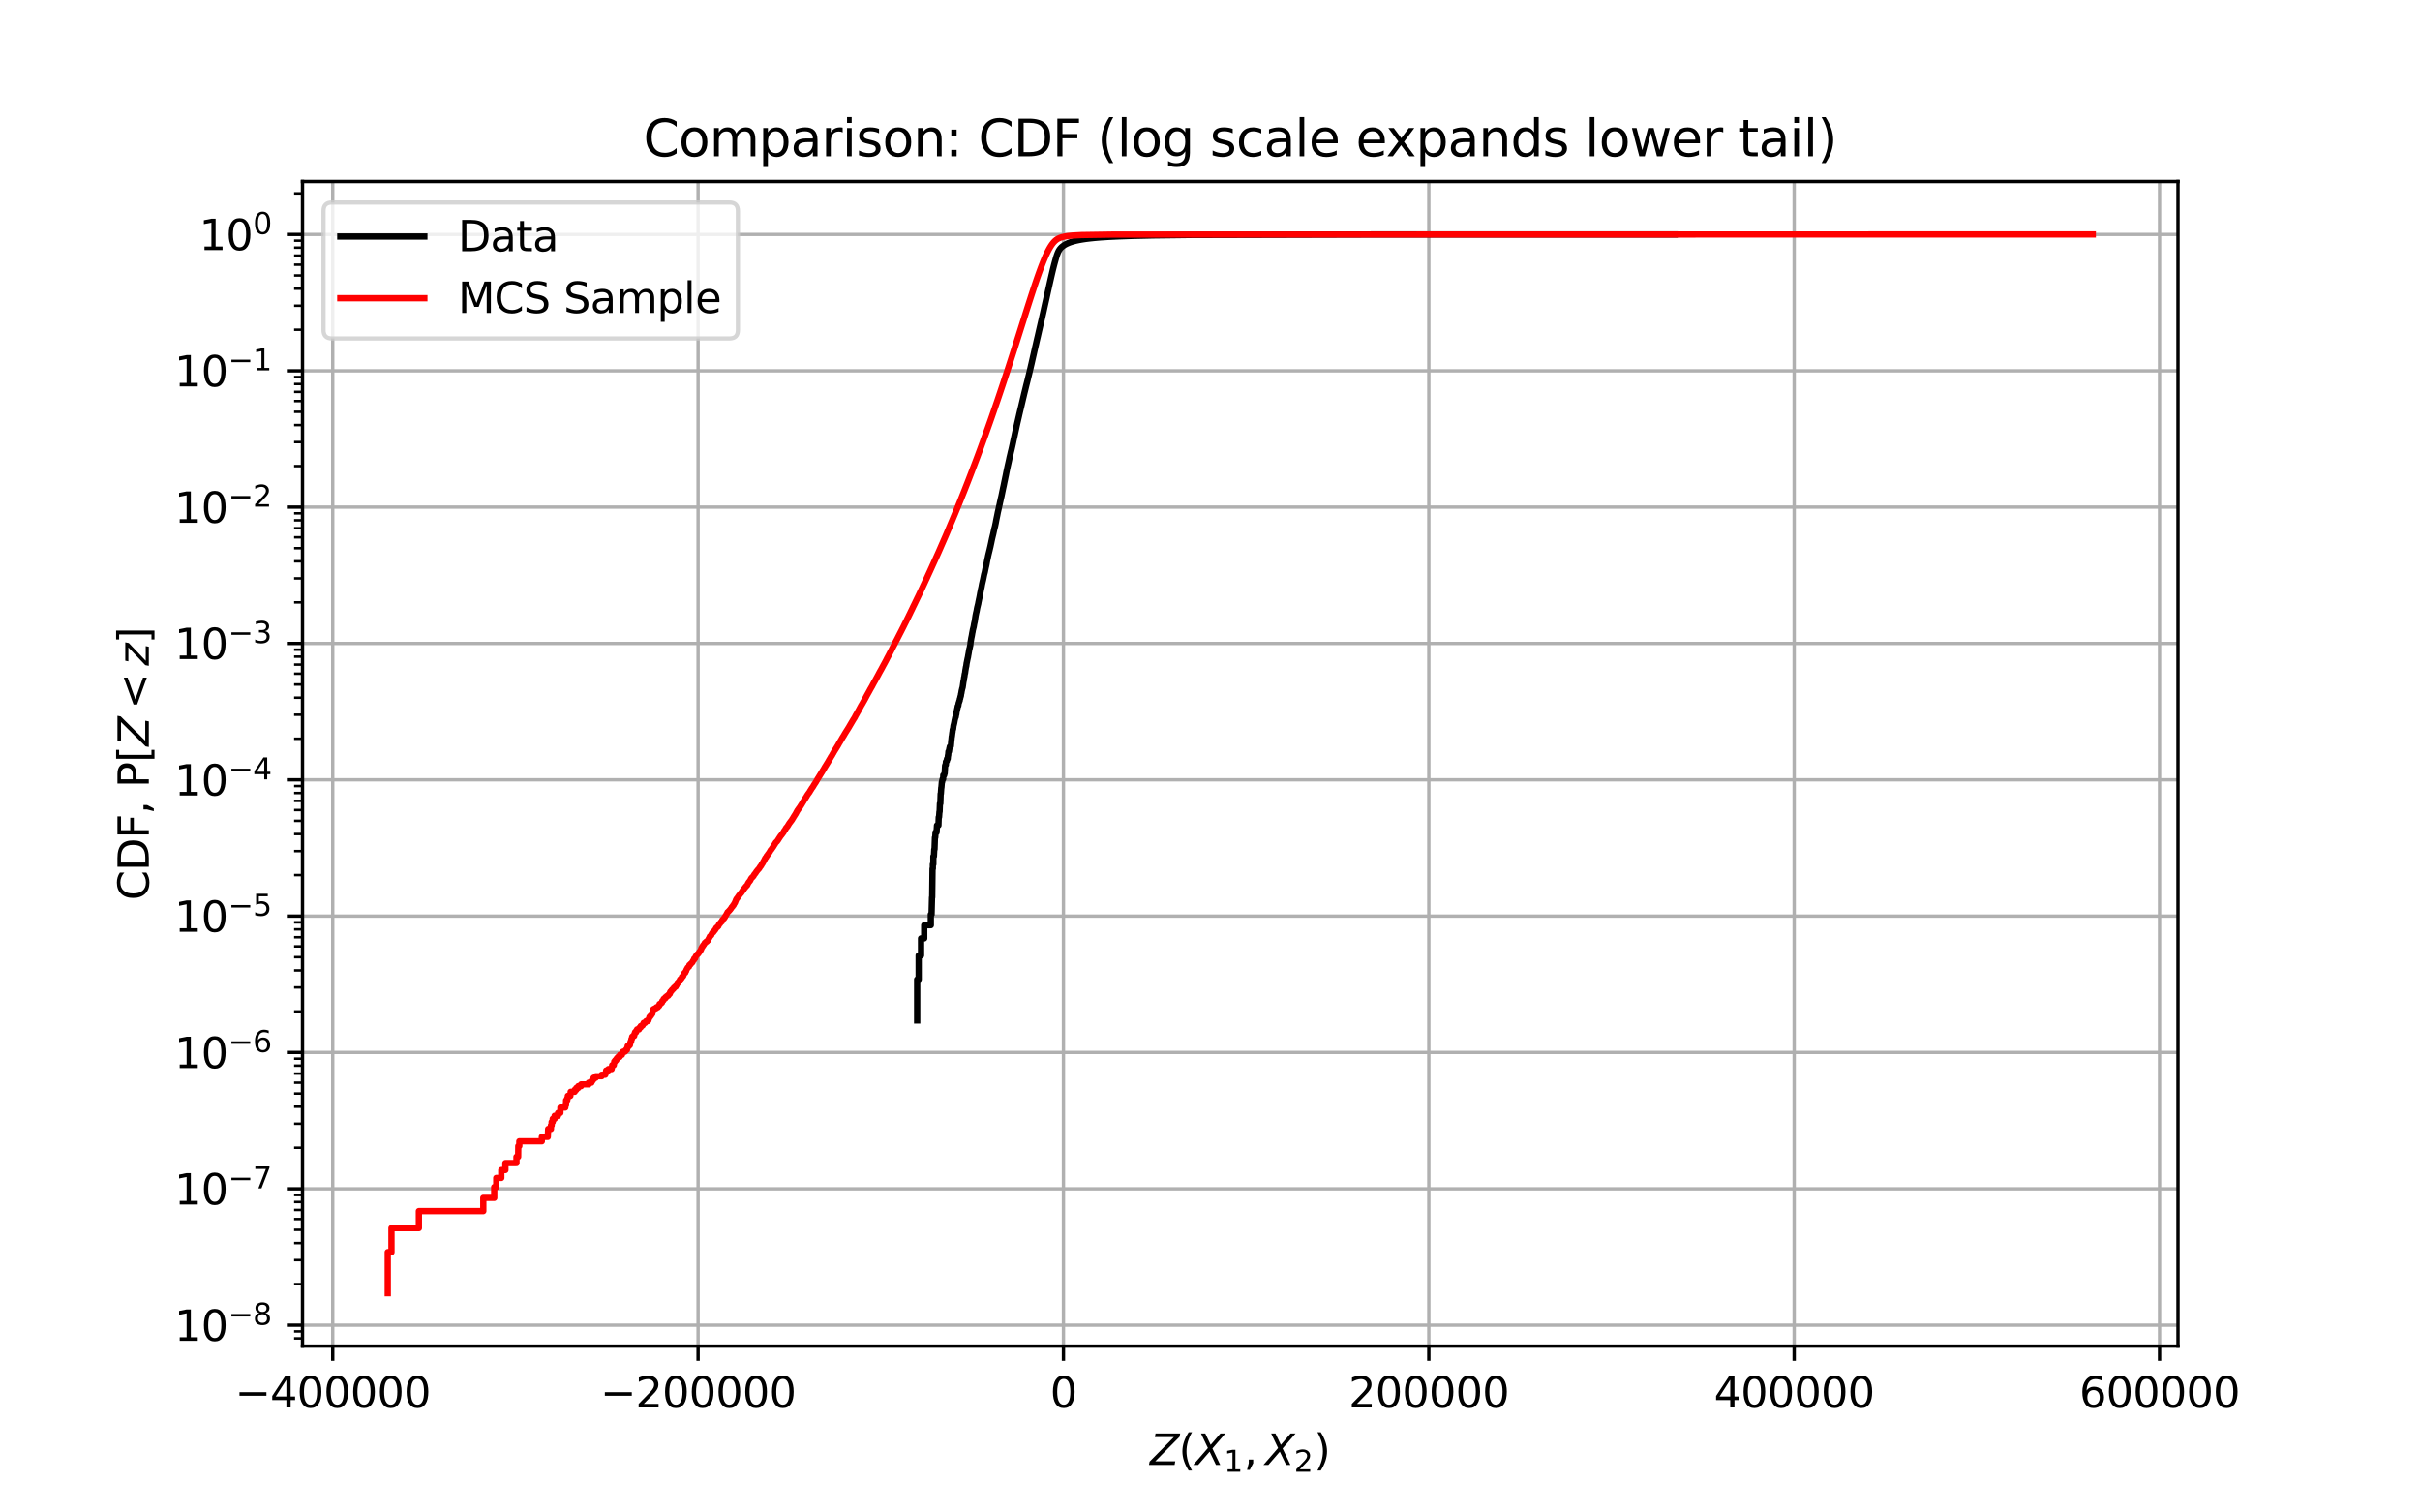<?xml version="1.0" encoding="utf-8" standalone="no"?>
<!DOCTYPE svg PUBLIC "-//W3C//DTD SVG 1.1//EN"
  "http://www.w3.org/Graphics/SVG/1.1/DTD/svg11.dtd">
<svg xmlns:xlink="http://www.w3.org/1999/xlink" width="576pt" height="360pt" viewBox="0 0 576 360" xmlns="http://www.w3.org/2000/svg" version="1.1">
 <defs>
  <style type="text/css">*{stroke-linejoin: round; stroke-linecap: butt}</style>
 </defs>
 <g id="figure_1">
  <g id="patch_1">
   <path d="M 0 360 
L 576 360 
L 576 0 
L 0 0 
z
" style="fill: #ffffff"/>
  </g>
  <g id="axes_1">
   <g id="patch_2">
    <path d="M 72 320.4 
L 518.4 320.4 
L 518.4 43.2 
L 72 43.2 
z
" style="fill: #ffffff"/>
   </g>
   <g id="matplotlib.axis_1">
    <g id="xtick_1">
     <g id="line2d_1">
      <path d="M 79.194 320.4 
L 79.194 43.2 
" clip-path="url(#p8f2066c907)" style="fill: none; stroke: #b0b0b0; stroke-width: 0.8; stroke-linecap: square"/>
     </g>
     <g id="line2d_2">
      <defs>
       <path id="mdf0ec27f1f" d="M 0 0 
L 0 3.5 
" style="stroke: #000000; stroke-width: 0.8"/>
      </defs>
      <g>
       <use xlink:href="#mdf0ec27f1f" x="79.194" y="320.4" style="stroke: #000000; stroke-width: 0.8"/>
      </g>
     </g>
     <g id="text_1">
      <!-- −400000 -->
      <g transform="translate(55.917 334.998) scale(0.1 -0.1)">
       <defs>
        <path id="DejaVuSans-2212" d="M 678 2272 
L 4684 2272 
L 4684 1741 
L 678 1741 
L 678 2272 
z
" transform="scale(0.016)"/>
        <path id="DejaVuSans-34" d="M 2419 4116 
L 825 1625 
L 2419 1625 
L 2419 4116 
z
M 2253 4666 
L 3047 4666 
L 3047 1625 
L 3713 1625 
L 3713 1100 
L 3047 1100 
L 3047 0 
L 2419 0 
L 2419 1100 
L 313 1100 
L 313 1709 
L 2253 4666 
z
" transform="scale(0.016)"/>
        <path id="DejaVuSans-30" d="M 2034 4250 
Q 1547 4250 1301 3770 
Q 1056 3291 1056 2328 
Q 1056 1369 1301 889 
Q 1547 409 2034 409 
Q 2525 409 2770 889 
Q 3016 1369 3016 2328 
Q 3016 3291 2770 3770 
Q 2525 4250 2034 4250 
z
M 2034 4750 
Q 2819 4750 3233 4129 
Q 3647 3509 3647 2328 
Q 3647 1150 3233 529 
Q 2819 -91 2034 -91 
Q 1250 -91 836 529 
Q 422 1150 422 2328 
Q 422 3509 836 4129 
Q 1250 4750 2034 4750 
z
" transform="scale(0.016)"/>
       </defs>
       <use xlink:href="#DejaVuSans-2212"/>
       <use xlink:href="#DejaVuSans-34" x="83.789"/>
       <use xlink:href="#DejaVuSans-30" x="147.412"/>
       <use xlink:href="#DejaVuSans-30" x="211.035"/>
       <use xlink:href="#DejaVuSans-30" x="274.658"/>
       <use xlink:href="#DejaVuSans-30" x="338.281"/>
       <use xlink:href="#DejaVuSans-30" x="401.904"/>
      </g>
     </g>
    </g>
    <g id="xtick_2">
     <g id="line2d_3">
      <path d="M 166.157 320.4 
L 166.157 43.2 
" clip-path="url(#p8f2066c907)" style="fill: none; stroke: #b0b0b0; stroke-width: 0.8; stroke-linecap: square"/>
     </g>
     <g id="line2d_4">
      <g>
       <use xlink:href="#mdf0ec27f1f" x="166.157" y="320.4" style="stroke: #000000; stroke-width: 0.8"/>
      </g>
     </g>
     <g id="text_2">
      <!-- −200000 -->
      <g transform="translate(142.88 334.998) scale(0.1 -0.1)">
       <defs>
        <path id="DejaVuSans-32" d="M 1228 531 
L 3431 531 
L 3431 0 
L 469 0 
L 469 531 
Q 828 903 1448 1529 
Q 2069 2156 2228 2338 
Q 2531 2678 2651 2914 
Q 2772 3150 2772 3378 
Q 2772 3750 2511 3984 
Q 2250 4219 1831 4219 
Q 1534 4219 1204 4116 
Q 875 4013 500 3803 
L 500 4441 
Q 881 4594 1212 4672 
Q 1544 4750 1819 4750 
Q 2544 4750 2975 4387 
Q 3406 4025 3406 3419 
Q 3406 3131 3298 2873 
Q 3191 2616 2906 2266 
Q 2828 2175 2409 1742 
Q 1991 1309 1228 531 
z
" transform="scale(0.016)"/>
       </defs>
       <use xlink:href="#DejaVuSans-2212"/>
       <use xlink:href="#DejaVuSans-32" x="83.789"/>
       <use xlink:href="#DejaVuSans-30" x="147.412"/>
       <use xlink:href="#DejaVuSans-30" x="211.035"/>
       <use xlink:href="#DejaVuSans-30" x="274.658"/>
       <use xlink:href="#DejaVuSans-30" x="338.281"/>
       <use xlink:href="#DejaVuSans-30" x="401.904"/>
      </g>
     </g>
    </g>
    <g id="xtick_3">
     <g id="line2d_5">
      <path d="M 253.12 320.4 
L 253.12 43.2 
" clip-path="url(#p8f2066c907)" style="fill: none; stroke: #b0b0b0; stroke-width: 0.8; stroke-linecap: square"/>
     </g>
     <g id="line2d_6">
      <g>
       <use xlink:href="#mdf0ec27f1f" x="253.12" y="320.4" style="stroke: #000000; stroke-width: 0.8"/>
      </g>
     </g>
     <g id="text_3">
      <!-- 0 -->
      <g transform="translate(249.939 334.998) scale(0.1 -0.1)">
       <use xlink:href="#DejaVuSans-30"/>
      </g>
     </g>
    </g>
    <g id="xtick_4">
     <g id="line2d_7">
      <path d="M 340.082 320.4 
L 340.082 43.2 
" clip-path="url(#p8f2066c907)" style="fill: none; stroke: #b0b0b0; stroke-width: 0.8; stroke-linecap: square"/>
     </g>
     <g id="line2d_8">
      <g>
       <use xlink:href="#mdf0ec27f1f" x="340.082" y="320.4" style="stroke: #000000; stroke-width: 0.8"/>
      </g>
     </g>
     <g id="text_4">
      <!-- 200000 -->
      <g transform="translate(320.995 334.998) scale(0.1 -0.1)">
       <use xlink:href="#DejaVuSans-32"/>
       <use xlink:href="#DejaVuSans-30" x="63.623"/>
       <use xlink:href="#DejaVuSans-30" x="127.246"/>
       <use xlink:href="#DejaVuSans-30" x="190.869"/>
       <use xlink:href="#DejaVuSans-30" x="254.492"/>
       <use xlink:href="#DejaVuSans-30" x="318.115"/>
      </g>
     </g>
    </g>
    <g id="xtick_5">
     <g id="line2d_9">
      <path d="M 427.045 320.4 
L 427.045 43.2 
" clip-path="url(#p8f2066c907)" style="fill: none; stroke: #b0b0b0; stroke-width: 0.8; stroke-linecap: square"/>
     </g>
     <g id="line2d_10">
      <g>
       <use xlink:href="#mdf0ec27f1f" x="427.045" y="320.4" style="stroke: #000000; stroke-width: 0.8"/>
      </g>
     </g>
     <g id="text_5">
      <!-- 400000 -->
      <g transform="translate(407.958 334.998) scale(0.1 -0.1)">
       <use xlink:href="#DejaVuSans-34"/>
       <use xlink:href="#DejaVuSans-30" x="63.623"/>
       <use xlink:href="#DejaVuSans-30" x="127.246"/>
       <use xlink:href="#DejaVuSans-30" x="190.869"/>
       <use xlink:href="#DejaVuSans-30" x="254.492"/>
       <use xlink:href="#DejaVuSans-30" x="318.115"/>
      </g>
     </g>
    </g>
    <g id="xtick_6">
     <g id="line2d_11">
      <path d="M 514.008 320.4 
L 514.008 43.2 
" clip-path="url(#p8f2066c907)" style="fill: none; stroke: #b0b0b0; stroke-width: 0.8; stroke-linecap: square"/>
     </g>
     <g id="line2d_12">
      <g>
       <use xlink:href="#mdf0ec27f1f" x="514.008" y="320.4" style="stroke: #000000; stroke-width: 0.8"/>
      </g>
     </g>
     <g id="text_6">
      <!-- 600000 -->
      <g transform="translate(494.92 334.998) scale(0.1 -0.1)">
       <defs>
        <path id="DejaVuSans-36" d="M 2113 2584 
Q 1688 2584 1439 2293 
Q 1191 2003 1191 1497 
Q 1191 994 1439 701 
Q 1688 409 2113 409 
Q 2538 409 2786 701 
Q 3034 994 3034 1497 
Q 3034 2003 2786 2293 
Q 2538 2584 2113 2584 
z
M 3366 4563 
L 3366 3988 
Q 3128 4100 2886 4159 
Q 2644 4219 2406 4219 
Q 1781 4219 1451 3797 
Q 1122 3375 1075 2522 
Q 1259 2794 1537 2939 
Q 1816 3084 2150 3084 
Q 2853 3084 3261 2657 
Q 3669 2231 3669 1497 
Q 3669 778 3244 343 
Q 2819 -91 2113 -91 
Q 1303 -91 875 529 
Q 447 1150 447 2328 
Q 447 3434 972 4092 
Q 1497 4750 2381 4750 
Q 2619 4750 2861 4703 
Q 3103 4656 3366 4563 
z
" transform="scale(0.016)"/>
       </defs>
       <use xlink:href="#DejaVuSans-36"/>
       <use xlink:href="#DejaVuSans-30" x="63.623"/>
       <use xlink:href="#DejaVuSans-30" x="127.246"/>
       <use xlink:href="#DejaVuSans-30" x="190.869"/>
       <use xlink:href="#DejaVuSans-30" x="254.492"/>
       <use xlink:href="#DejaVuSans-30" x="318.115"/>
      </g>
     </g>
    </g>
    <g id="text_7">
     <!-- $Z(X_1,X_2)$ -->
     <g transform="translate(273.7 348.677) scale(0.1 -0.1)">
      <defs>
       <path id="DejaVuSans-Oblique-5a" d="M 838 4666 
L 4500 4666 
L 4409 4184 
L 794 531 
L 3769 531 
L 3669 0 
L -141 0 
L -50 481 
L 3566 4134 
L 738 4134 
L 838 4666 
z
" transform="scale(0.016)"/>
       <path id="DejaVuSans-28" d="M 1984 4856 
Q 1566 4138 1362 3434 
Q 1159 2731 1159 2009 
Q 1159 1288 1364 580 
Q 1569 -128 1984 -844 
L 1484 -844 
Q 1016 -109 783 600 
Q 550 1309 550 2009 
Q 550 2706 781 3412 
Q 1013 4119 1484 4856 
L 1984 4856 
z
" transform="scale(0.016)"/>
       <path id="DejaVuSans-Oblique-58" d="M 878 4666 
L 1516 4666 
L 2316 2981 
L 3763 4666 
L 4500 4666 
L 2578 2438 
L 3738 0 
L 3103 0 
L 2163 1966 
L 459 0 
L -275 0 
L 1906 2509 
L 878 4666 
z
" transform="scale(0.016)"/>
       <path id="DejaVuSans-31" d="M 794 531 
L 1825 531 
L 1825 4091 
L 703 3866 
L 703 4441 
L 1819 4666 
L 2450 4666 
L 2450 531 
L 3481 531 
L 3481 0 
L 794 0 
L 794 531 
z
" transform="scale(0.016)"/>
       <path id="DejaVuSans-2c" d="M 750 794 
L 1409 794 
L 1409 256 
L 897 -744 
L 494 -744 
L 750 256 
L 750 794 
z
" transform="scale(0.016)"/>
       <path id="DejaVuSans-29" d="M 513 4856 
L 1013 4856 
Q 1481 4119 1714 3412 
Q 1947 2706 1947 2009 
Q 1947 1309 1714 600 
Q 1481 -109 1013 -844 
L 513 -844 
Q 928 -128 1133 580 
Q 1338 1288 1338 2009 
Q 1338 2731 1133 3434 
Q 928 4138 513 4856 
z
" transform="scale(0.016)"/>
      </defs>
      <use xlink:href="#DejaVuSans-Oblique-5a" transform="translate(0 0.125)"/>
      <use xlink:href="#DejaVuSans-28" transform="translate(68.506 0.125)"/>
      <use xlink:href="#DejaVuSans-Oblique-58" transform="translate(107.52 0.125)"/>
      <use xlink:href="#DejaVuSans-31" transform="translate(176.025 -16.281) scale(0.7)"/>
      <use xlink:href="#DejaVuSans-2c" transform="translate(223.296 0.125)"/>
      <use xlink:href="#DejaVuSans-Oblique-58" transform="translate(274.565 0.125)"/>
      <use xlink:href="#DejaVuSans-32" transform="translate(343.071 -16.281) scale(0.7)"/>
      <use xlink:href="#DejaVuSans-29" transform="translate(390.342 0.125)"/>
     </g>
    </g>
   </g>
   <g id="matplotlib.axis_2">
    <g id="ytick_1">
     <g id="line2d_13">
      <path d="M 72 315.41 
L 518.4 315.41 
" clip-path="url(#p8f2066c907)" style="fill: none; stroke: #b0b0b0; stroke-width: 0.8; stroke-linecap: square"/>
     </g>
     <g id="line2d_14">
      <defs>
       <path id="me887987ac0" d="M 0 0 
L -3.5 0 
" style="stroke: #000000; stroke-width: 0.8"/>
      </defs>
      <g>
       <use xlink:href="#me887987ac0" x="72" y="315.41" style="stroke: #000000; stroke-width: 0.8"/>
      </g>
     </g>
     <g id="text_8">
      <!-- $\mathdefault{10^{-8}}$ -->
      <g transform="translate(41.5 319.209) scale(0.1 -0.1)">
       <defs>
        <path id="DejaVuSans-38" d="M 2034 2216 
Q 1584 2216 1326 1975 
Q 1069 1734 1069 1313 
Q 1069 891 1326 650 
Q 1584 409 2034 409 
Q 2484 409 2743 651 
Q 3003 894 3003 1313 
Q 3003 1734 2745 1975 
Q 2488 2216 2034 2216 
z
M 1403 2484 
Q 997 2584 770 2862 
Q 544 3141 544 3541 
Q 544 4100 942 4425 
Q 1341 4750 2034 4750 
Q 2731 4750 3128 4425 
Q 3525 4100 3525 3541 
Q 3525 3141 3298 2862 
Q 3072 2584 2669 2484 
Q 3125 2378 3379 2068 
Q 3634 1759 3634 1313 
Q 3634 634 3220 271 
Q 2806 -91 2034 -91 
Q 1263 -91 848 271 
Q 434 634 434 1313 
Q 434 1759 690 2068 
Q 947 2378 1403 2484 
z
M 1172 3481 
Q 1172 3119 1398 2916 
Q 1625 2713 2034 2713 
Q 2441 2713 2670 2916 
Q 2900 3119 2900 3481 
Q 2900 3844 2670 4047 
Q 2441 4250 2034 4250 
Q 1625 4250 1398 4047 
Q 1172 3844 1172 3481 
z
" transform="scale(0.016)"/>
       </defs>
       <use xlink:href="#DejaVuSans-31" transform="translate(0 0.766)"/>
       <use xlink:href="#DejaVuSans-30" transform="translate(63.623 0.766)"/>
       <use xlink:href="#DejaVuSans-2212" transform="translate(128.203 39.047) scale(0.7)"/>
       <use xlink:href="#DejaVuSans-38" transform="translate(186.855 39.047) scale(0.7)"/>
      </g>
     </g>
    </g>
    <g id="ytick_2">
     <g id="line2d_15">
      <path d="M 72 282.959 
L 518.4 282.959 
" clip-path="url(#p8f2066c907)" style="fill: none; stroke: #b0b0b0; stroke-width: 0.8; stroke-linecap: square"/>
     </g>
     <g id="line2d_16">
      <g>
       <use xlink:href="#me887987ac0" x="72" y="282.959" style="stroke: #000000; stroke-width: 0.8"/>
      </g>
     </g>
     <g id="text_9">
      <!-- $\mathdefault{10^{-7}}$ -->
      <g transform="translate(41.5 286.758) scale(0.1 -0.1)">
       <defs>
        <path id="DejaVuSans-37" d="M 525 4666 
L 3525 4666 
L 3525 4397 
L 1831 0 
L 1172 0 
L 2766 4134 
L 525 4134 
L 525 4666 
z
" transform="scale(0.016)"/>
       </defs>
       <use xlink:href="#DejaVuSans-31" transform="translate(0 0.684)"/>
       <use xlink:href="#DejaVuSans-30" transform="translate(63.623 0.684)"/>
       <use xlink:href="#DejaVuSans-2212" transform="translate(128.203 38.966) scale(0.7)"/>
       <use xlink:href="#DejaVuSans-37" transform="translate(186.855 38.966) scale(0.7)"/>
      </g>
     </g>
    </g>
    <g id="ytick_3">
     <g id="line2d_17">
      <path d="M 72 250.508 
L 518.4 250.508 
" clip-path="url(#p8f2066c907)" style="fill: none; stroke: #b0b0b0; stroke-width: 0.8; stroke-linecap: square"/>
     </g>
     <g id="line2d_18">
      <g>
       <use xlink:href="#me887987ac0" x="72" y="250.508" style="stroke: #000000; stroke-width: 0.8"/>
      </g>
     </g>
     <g id="text_10">
      <!-- $\mathdefault{10^{-6}}$ -->
      <g transform="translate(41.5 254.307) scale(0.1 -0.1)">
       <use xlink:href="#DejaVuSans-31" transform="translate(0 0.766)"/>
       <use xlink:href="#DejaVuSans-30" transform="translate(63.623 0.766)"/>
       <use xlink:href="#DejaVuSans-2212" transform="translate(128.203 39.047) scale(0.7)"/>
       <use xlink:href="#DejaVuSans-36" transform="translate(186.855 39.047) scale(0.7)"/>
      </g>
     </g>
    </g>
    <g id="ytick_4">
     <g id="line2d_19">
      <path d="M 72 218.056 
L 518.4 218.056 
" clip-path="url(#p8f2066c907)" style="fill: none; stroke: #b0b0b0; stroke-width: 0.8; stroke-linecap: square"/>
     </g>
     <g id="line2d_20">
      <g>
       <use xlink:href="#me887987ac0" x="72" y="218.056" style="stroke: #000000; stroke-width: 0.8"/>
      </g>
     </g>
     <g id="text_11">
      <!-- $\mathdefault{10^{-5}}$ -->
      <g transform="translate(41.5 221.856) scale(0.1 -0.1)">
       <defs>
        <path id="DejaVuSans-35" d="M 691 4666 
L 3169 4666 
L 3169 4134 
L 1269 4134 
L 1269 2991 
Q 1406 3038 1543 3061 
Q 1681 3084 1819 3084 
Q 2600 3084 3056 2656 
Q 3513 2228 3513 1497 
Q 3513 744 3044 326 
Q 2575 -91 1722 -91 
Q 1428 -91 1123 -41 
Q 819 9 494 109 
L 494 744 
Q 775 591 1075 516 
Q 1375 441 1709 441 
Q 2250 441 2565 725 
Q 2881 1009 2881 1497 
Q 2881 1984 2565 2268 
Q 2250 2553 1709 2553 
Q 1456 2553 1204 2497 
Q 953 2441 691 2322 
L 691 4666 
z
" transform="scale(0.016)"/>
       </defs>
       <use xlink:href="#DejaVuSans-31" transform="translate(0 0.684)"/>
       <use xlink:href="#DejaVuSans-30" transform="translate(63.623 0.684)"/>
       <use xlink:href="#DejaVuSans-2212" transform="translate(128.203 38.966) scale(0.7)"/>
       <use xlink:href="#DejaVuSans-35" transform="translate(186.855 38.966) scale(0.7)"/>
      </g>
     </g>
    </g>
    <g id="ytick_5">
     <g id="line2d_21">
      <path d="M 72 185.605 
L 518.4 185.605 
" clip-path="url(#p8f2066c907)" style="fill: none; stroke: #b0b0b0; stroke-width: 0.8; stroke-linecap: square"/>
     </g>
     <g id="line2d_22">
      <g>
       <use xlink:href="#me887987ac0" x="72" y="185.605" style="stroke: #000000; stroke-width: 0.8"/>
      </g>
     </g>
     <g id="text_12">
      <!-- $\mathdefault{10^{-4}}$ -->
      <g transform="translate(41.5 189.404) scale(0.1 -0.1)">
       <use xlink:href="#DejaVuSans-31" transform="translate(0 0.684)"/>
       <use xlink:href="#DejaVuSans-30" transform="translate(63.623 0.684)"/>
       <use xlink:href="#DejaVuSans-2212" transform="translate(128.203 38.966) scale(0.7)"/>
       <use xlink:href="#DejaVuSans-34" transform="translate(186.855 38.966) scale(0.7)"/>
      </g>
     </g>
    </g>
    <g id="ytick_6">
     <g id="line2d_23">
      <path d="M 72 153.154 
L 518.4 153.154 
" clip-path="url(#p8f2066c907)" style="fill: none; stroke: #b0b0b0; stroke-width: 0.8; stroke-linecap: square"/>
     </g>
     <g id="line2d_24">
      <g>
       <use xlink:href="#me887987ac0" x="72" y="153.154" style="stroke: #000000; stroke-width: 0.8"/>
      </g>
     </g>
     <g id="text_13">
      <!-- $\mathdefault{10^{-3}}$ -->
      <g transform="translate(41.5 156.953) scale(0.1 -0.1)">
       <defs>
        <path id="DejaVuSans-33" d="M 2597 2516 
Q 3050 2419 3304 2112 
Q 3559 1806 3559 1356 
Q 3559 666 3084 287 
Q 2609 -91 1734 -91 
Q 1441 -91 1130 -33 
Q 819 25 488 141 
L 488 750 
Q 750 597 1062 519 
Q 1375 441 1716 441 
Q 2309 441 2620 675 
Q 2931 909 2931 1356 
Q 2931 1769 2642 2001 
Q 2353 2234 1838 2234 
L 1294 2234 
L 1294 2753 
L 1863 2753 
Q 2328 2753 2575 2939 
Q 2822 3125 2822 3475 
Q 2822 3834 2567 4026 
Q 2313 4219 1838 4219 
Q 1578 4219 1281 4162 
Q 984 4106 628 3988 
L 628 4550 
Q 988 4650 1302 4700 
Q 1616 4750 1894 4750 
Q 2613 4750 3031 4423 
Q 3450 4097 3450 3541 
Q 3450 3153 3228 2886 
Q 3006 2619 2597 2516 
z
" transform="scale(0.016)"/>
       </defs>
       <use xlink:href="#DejaVuSans-31" transform="translate(0 0.766)"/>
       <use xlink:href="#DejaVuSans-30" transform="translate(63.623 0.766)"/>
       <use xlink:href="#DejaVuSans-2212" transform="translate(128.203 39.047) scale(0.7)"/>
       <use xlink:href="#DejaVuSans-33" transform="translate(186.855 39.047) scale(0.7)"/>
      </g>
     </g>
    </g>
    <g id="ytick_7">
     <g id="line2d_25">
      <path d="M 72 120.703 
L 518.4 120.703 
" clip-path="url(#p8f2066c907)" style="fill: none; stroke: #b0b0b0; stroke-width: 0.8; stroke-linecap: square"/>
     </g>
     <g id="line2d_26">
      <g>
       <use xlink:href="#me887987ac0" x="72" y="120.703" style="stroke: #000000; stroke-width: 0.8"/>
      </g>
     </g>
     <g id="text_14">
      <!-- $\mathdefault{10^{-2}}$ -->
      <g transform="translate(41.5 124.502) scale(0.1 -0.1)">
       <use xlink:href="#DejaVuSans-31" transform="translate(0 0.766)"/>
       <use xlink:href="#DejaVuSans-30" transform="translate(63.623 0.766)"/>
       <use xlink:href="#DejaVuSans-2212" transform="translate(128.203 39.047) scale(0.7)"/>
       <use xlink:href="#DejaVuSans-32" transform="translate(186.855 39.047) scale(0.7)"/>
      </g>
     </g>
    </g>
    <g id="ytick_8">
     <g id="line2d_27">
      <path d="M 72 88.251 
L 518.4 88.251 
" clip-path="url(#p8f2066c907)" style="fill: none; stroke: #b0b0b0; stroke-width: 0.8; stroke-linecap: square"/>
     </g>
     <g id="line2d_28">
      <g>
       <use xlink:href="#me887987ac0" x="72" y="88.251" style="stroke: #000000; stroke-width: 0.8"/>
      </g>
     </g>
     <g id="text_15">
      <!-- $\mathdefault{10^{-1}}$ -->
      <g transform="translate(41.5 92.051) scale(0.1 -0.1)">
       <use xlink:href="#DejaVuSans-31" transform="translate(0 0.684)"/>
       <use xlink:href="#DejaVuSans-30" transform="translate(63.623 0.684)"/>
       <use xlink:href="#DejaVuSans-2212" transform="translate(128.203 38.966) scale(0.7)"/>
       <use xlink:href="#DejaVuSans-31" transform="translate(186.855 38.966) scale(0.7)"/>
      </g>
     </g>
    </g>
    <g id="ytick_9">
     <g id="line2d_29">
      <path d="M 72 55.8 
L 518.4 55.8 
" clip-path="url(#p8f2066c907)" style="fill: none; stroke: #b0b0b0; stroke-width: 0.8; stroke-linecap: square"/>
     </g>
     <g id="line2d_30">
      <g>
       <use xlink:href="#me887987ac0" x="72" y="55.8" style="stroke: #000000; stroke-width: 0.8"/>
      </g>
     </g>
     <g id="text_16">
      <!-- $\mathdefault{10^{0}}$ -->
      <g transform="translate(47.4 59.599) scale(0.1 -0.1)">
       <use xlink:href="#DejaVuSans-31" transform="translate(0 0.766)"/>
       <use xlink:href="#DejaVuSans-30" transform="translate(63.623 0.766)"/>
       <use xlink:href="#DejaVuSans-30" transform="translate(128.203 39.047) scale(0.7)"/>
      </g>
     </g>
    </g>
    <g id="ytick_10">
     <g id="line2d_31">
      <defs>
       <path id="m323c8b8f08" d="M 0 0 
L -2 0 
" style="stroke: #000000; stroke-width: 0.6"/>
      </defs>
      <g>
       <use xlink:href="#m323c8b8f08" x="72" y="318.555" style="stroke: #000000; stroke-width: 0.6"/>
      </g>
     </g>
    </g>
    <g id="ytick_11">
     <g id="line2d_32">
      <g>
       <use xlink:href="#m323c8b8f08" x="72" y="316.895" style="stroke: #000000; stroke-width: 0.6"/>
      </g>
     </g>
    </g>
    <g id="ytick_12">
     <g id="line2d_33">
      <g>
       <use xlink:href="#m323c8b8f08" x="72" y="305.641" style="stroke: #000000; stroke-width: 0.6"/>
      </g>
     </g>
    </g>
    <g id="ytick_13">
     <g id="line2d_34">
      <g>
       <use xlink:href="#m323c8b8f08" x="72" y="299.927" style="stroke: #000000; stroke-width: 0.6"/>
      </g>
     </g>
    </g>
    <g id="ytick_14">
     <g id="line2d_35">
      <g>
       <use xlink:href="#m323c8b8f08" x="72" y="295.873" style="stroke: #000000; stroke-width: 0.6"/>
      </g>
     </g>
    </g>
    <g id="ytick_15">
     <g id="line2d_36">
      <g>
       <use xlink:href="#m323c8b8f08" x="72" y="292.728" style="stroke: #000000; stroke-width: 0.6"/>
      </g>
     </g>
    </g>
    <g id="ytick_16">
     <g id="line2d_37">
      <g>
       <use xlink:href="#m323c8b8f08" x="72" y="290.158" style="stroke: #000000; stroke-width: 0.6"/>
      </g>
     </g>
    </g>
    <g id="ytick_17">
     <g id="line2d_38">
      <g>
       <use xlink:href="#m323c8b8f08" x="72" y="287.986" style="stroke: #000000; stroke-width: 0.6"/>
      </g>
     </g>
    </g>
    <g id="ytick_18">
     <g id="line2d_39">
      <g>
       <use xlink:href="#m323c8b8f08" x="72" y="286.104" style="stroke: #000000; stroke-width: 0.6"/>
      </g>
     </g>
    </g>
    <g id="ytick_19">
     <g id="line2d_40">
      <g>
       <use xlink:href="#m323c8b8f08" x="72" y="284.444" style="stroke: #000000; stroke-width: 0.6"/>
      </g>
     </g>
    </g>
    <g id="ytick_20">
     <g id="line2d_41">
      <g>
       <use xlink:href="#m323c8b8f08" x="72" y="273.19" style="stroke: #000000; stroke-width: 0.6"/>
      </g>
     </g>
    </g>
    <g id="ytick_21">
     <g id="line2d_42">
      <g>
       <use xlink:href="#m323c8b8f08" x="72" y="267.476" style="stroke: #000000; stroke-width: 0.6"/>
      </g>
     </g>
    </g>
    <g id="ytick_22">
     <g id="line2d_43">
      <g>
       <use xlink:href="#m323c8b8f08" x="72" y="263.421" style="stroke: #000000; stroke-width: 0.6"/>
      </g>
     </g>
    </g>
    <g id="ytick_23">
     <g id="line2d_44">
      <g>
       <use xlink:href="#m323c8b8f08" x="72" y="260.277" style="stroke: #000000; stroke-width: 0.6"/>
      </g>
     </g>
    </g>
    <g id="ytick_24">
     <g id="line2d_45">
      <g>
       <use xlink:href="#m323c8b8f08" x="72" y="257.707" style="stroke: #000000; stroke-width: 0.6"/>
      </g>
     </g>
    </g>
    <g id="ytick_25">
     <g id="line2d_46">
      <g>
       <use xlink:href="#m323c8b8f08" x="72" y="255.534" style="stroke: #000000; stroke-width: 0.6"/>
      </g>
     </g>
    </g>
    <g id="ytick_26">
     <g id="line2d_47">
      <g>
       <use xlink:href="#m323c8b8f08" x="72" y="253.653" style="stroke: #000000; stroke-width: 0.6"/>
      </g>
     </g>
    </g>
    <g id="ytick_27">
     <g id="line2d_48">
      <g>
       <use xlink:href="#m323c8b8f08" x="72" y="251.993" style="stroke: #000000; stroke-width: 0.6"/>
      </g>
     </g>
    </g>
    <g id="ytick_28">
     <g id="line2d_49">
      <g>
       <use xlink:href="#m323c8b8f08" x="72" y="240.739" style="stroke: #000000; stroke-width: 0.6"/>
      </g>
     </g>
    </g>
    <g id="ytick_29">
     <g id="line2d_50">
      <g>
       <use xlink:href="#m323c8b8f08" x="72" y="235.025" style="stroke: #000000; stroke-width: 0.6"/>
      </g>
     </g>
    </g>
    <g id="ytick_30">
     <g id="line2d_51">
      <g>
       <use xlink:href="#m323c8b8f08" x="72" y="230.97" style="stroke: #000000; stroke-width: 0.6"/>
      </g>
     </g>
    </g>
    <g id="ytick_31">
     <g id="line2d_52">
      <g>
       <use xlink:href="#m323c8b8f08" x="72" y="227.825" style="stroke: #000000; stroke-width: 0.6"/>
      </g>
     </g>
    </g>
    <g id="ytick_32">
     <g id="line2d_53">
      <g>
       <use xlink:href="#m323c8b8f08" x="72" y="225.256" style="stroke: #000000; stroke-width: 0.6"/>
      </g>
     </g>
    </g>
    <g id="ytick_33">
     <g id="line2d_54">
      <g>
       <use xlink:href="#m323c8b8f08" x="72" y="223.083" style="stroke: #000000; stroke-width: 0.6"/>
      </g>
     </g>
    </g>
    <g id="ytick_34">
     <g id="line2d_55">
      <g>
       <use xlink:href="#m323c8b8f08" x="72" y="221.201" style="stroke: #000000; stroke-width: 0.6"/>
      </g>
     </g>
    </g>
    <g id="ytick_35">
     <g id="line2d_56">
      <g>
       <use xlink:href="#m323c8b8f08" x="72" y="219.541" style="stroke: #000000; stroke-width: 0.6"/>
      </g>
     </g>
    </g>
    <g id="ytick_36">
     <g id="line2d_57">
      <g>
       <use xlink:href="#m323c8b8f08" x="72" y="208.288" style="stroke: #000000; stroke-width: 0.6"/>
      </g>
     </g>
    </g>
    <g id="ytick_37">
     <g id="line2d_58">
      <g>
       <use xlink:href="#m323c8b8f08" x="72" y="202.573" style="stroke: #000000; stroke-width: 0.6"/>
      </g>
     </g>
    </g>
    <g id="ytick_38">
     <g id="line2d_59">
      <g>
       <use xlink:href="#m323c8b8f08" x="72" y="198.519" style="stroke: #000000; stroke-width: 0.6"/>
      </g>
     </g>
    </g>
    <g id="ytick_39">
     <g id="line2d_60">
      <g>
       <use xlink:href="#m323c8b8f08" x="72" y="195.374" style="stroke: #000000; stroke-width: 0.6"/>
      </g>
     </g>
    </g>
    <g id="ytick_40">
     <g id="line2d_61">
      <g>
       <use xlink:href="#m323c8b8f08" x="72" y="192.804" style="stroke: #000000; stroke-width: 0.6"/>
      </g>
     </g>
    </g>
    <g id="ytick_41">
     <g id="line2d_62">
      <g>
       <use xlink:href="#m323c8b8f08" x="72" y="190.632" style="stroke: #000000; stroke-width: 0.6"/>
      </g>
     </g>
    </g>
    <g id="ytick_42">
     <g id="line2d_63">
      <g>
       <use xlink:href="#m323c8b8f08" x="72" y="188.75" style="stroke: #000000; stroke-width: 0.6"/>
      </g>
     </g>
    </g>
    <g id="ytick_43">
     <g id="line2d_64">
      <g>
       <use xlink:href="#m323c8b8f08" x="72" y="187.09" style="stroke: #000000; stroke-width: 0.6"/>
      </g>
     </g>
    </g>
    <g id="ytick_44">
     <g id="line2d_65">
      <g>
       <use xlink:href="#m323c8b8f08" x="72" y="175.836" style="stroke: #000000; stroke-width: 0.6"/>
      </g>
     </g>
    </g>
    <g id="ytick_45">
     <g id="line2d_66">
      <g>
       <use xlink:href="#m323c8b8f08" x="72" y="170.122" style="stroke: #000000; stroke-width: 0.6"/>
      </g>
     </g>
    </g>
    <g id="ytick_46">
     <g id="line2d_67">
      <g>
       <use xlink:href="#m323c8b8f08" x="72" y="166.068" style="stroke: #000000; stroke-width: 0.6"/>
      </g>
     </g>
    </g>
    <g id="ytick_47">
     <g id="line2d_68">
      <g>
       <use xlink:href="#m323c8b8f08" x="72" y="162.923" style="stroke: #000000; stroke-width: 0.6"/>
      </g>
     </g>
    </g>
    <g id="ytick_48">
     <g id="line2d_69">
      <g>
       <use xlink:href="#m323c8b8f08" x="72" y="160.353" style="stroke: #000000; stroke-width: 0.6"/>
      </g>
     </g>
    </g>
    <g id="ytick_49">
     <g id="line2d_70">
      <g>
       <use xlink:href="#m323c8b8f08" x="72" y="158.181" style="stroke: #000000; stroke-width: 0.6"/>
      </g>
     </g>
    </g>
    <g id="ytick_50">
     <g id="line2d_71">
      <g>
       <use xlink:href="#m323c8b8f08" x="72" y="156.299" style="stroke: #000000; stroke-width: 0.6"/>
      </g>
     </g>
    </g>
    <g id="ytick_51">
     <g id="line2d_72">
      <g>
       <use xlink:href="#m323c8b8f08" x="72" y="154.639" style="stroke: #000000; stroke-width: 0.6"/>
      </g>
     </g>
    </g>
    <g id="ytick_52">
     <g id="line2d_73">
      <g>
       <use xlink:href="#m323c8b8f08" x="72" y="143.385" style="stroke: #000000; stroke-width: 0.6"/>
      </g>
     </g>
    </g>
    <g id="ytick_53">
     <g id="line2d_74">
      <g>
       <use xlink:href="#m323c8b8f08" x="72" y="137.671" style="stroke: #000000; stroke-width: 0.6"/>
      </g>
     </g>
    </g>
    <g id="ytick_54">
     <g id="line2d_75">
      <g>
       <use xlink:href="#m323c8b8f08" x="72" y="133.616" style="stroke: #000000; stroke-width: 0.6"/>
      </g>
     </g>
    </g>
    <g id="ytick_55">
     <g id="line2d_76">
      <g>
       <use xlink:href="#m323c8b8f08" x="72" y="130.471" style="stroke: #000000; stroke-width: 0.6"/>
      </g>
     </g>
    </g>
    <g id="ytick_56">
     <g id="line2d_77">
      <g>
       <use xlink:href="#m323c8b8f08" x="72" y="127.902" style="stroke: #000000; stroke-width: 0.6"/>
      </g>
     </g>
    </g>
    <g id="ytick_57">
     <g id="line2d_78">
      <g>
       <use xlink:href="#m323c8b8f08" x="72" y="125.729" style="stroke: #000000; stroke-width: 0.6"/>
      </g>
     </g>
    </g>
    <g id="ytick_58">
     <g id="line2d_79">
      <g>
       <use xlink:href="#m323c8b8f08" x="72" y="123.847" style="stroke: #000000; stroke-width: 0.6"/>
      </g>
     </g>
    </g>
    <g id="ytick_59">
     <g id="line2d_80">
      <g>
       <use xlink:href="#m323c8b8f08" x="72" y="122.187" style="stroke: #000000; stroke-width: 0.6"/>
      </g>
     </g>
    </g>
    <g id="ytick_60">
     <g id="line2d_81">
      <g>
       <use xlink:href="#m323c8b8f08" x="72" y="110.934" style="stroke: #000000; stroke-width: 0.6"/>
      </g>
     </g>
    </g>
    <g id="ytick_61">
     <g id="line2d_82">
      <g>
       <use xlink:href="#m323c8b8f08" x="72" y="105.219" style="stroke: #000000; stroke-width: 0.6"/>
      </g>
     </g>
    </g>
    <g id="ytick_62">
     <g id="line2d_83">
      <g>
       <use xlink:href="#m323c8b8f08" x="72" y="101.165" style="stroke: #000000; stroke-width: 0.6"/>
      </g>
     </g>
    </g>
    <g id="ytick_63">
     <g id="line2d_84">
      <g>
       <use xlink:href="#m323c8b8f08" x="72" y="98.02" style="stroke: #000000; stroke-width: 0.6"/>
      </g>
     </g>
    </g>
    <g id="ytick_64">
     <g id="line2d_85">
      <g>
       <use xlink:href="#m323c8b8f08" x="72" y="95.451" style="stroke: #000000; stroke-width: 0.6"/>
      </g>
     </g>
    </g>
    <g id="ytick_65">
     <g id="line2d_86">
      <g>
       <use xlink:href="#m323c8b8f08" x="72" y="93.278" style="stroke: #000000; stroke-width: 0.6"/>
      </g>
     </g>
    </g>
    <g id="ytick_66">
     <g id="line2d_87">
      <g>
       <use xlink:href="#m323c8b8f08" x="72" y="91.396" style="stroke: #000000; stroke-width: 0.6"/>
      </g>
     </g>
    </g>
    <g id="ytick_67">
     <g id="line2d_88">
      <g>
       <use xlink:href="#m323c8b8f08" x="72" y="89.736" style="stroke: #000000; stroke-width: 0.6"/>
      </g>
     </g>
    </g>
    <g id="ytick_68">
     <g id="line2d_89">
      <g>
       <use xlink:href="#m323c8b8f08" x="72" y="78.482" style="stroke: #000000; stroke-width: 0.6"/>
      </g>
     </g>
    </g>
    <g id="ytick_69">
     <g id="line2d_90">
      <g>
       <use xlink:href="#m323c8b8f08" x="72" y="72.768" style="stroke: #000000; stroke-width: 0.6"/>
      </g>
     </g>
    </g>
    <g id="ytick_70">
     <g id="line2d_91">
      <g>
       <use xlink:href="#m323c8b8f08" x="72" y="68.714" style="stroke: #000000; stroke-width: 0.6"/>
      </g>
     </g>
    </g>
    <g id="ytick_71">
     <g id="line2d_92">
      <g>
       <use xlink:href="#m323c8b8f08" x="72" y="65.569" style="stroke: #000000; stroke-width: 0.6"/>
      </g>
     </g>
    </g>
    <g id="ytick_72">
     <g id="line2d_93">
      <g>
       <use xlink:href="#m323c8b8f08" x="72" y="62.999" style="stroke: #000000; stroke-width: 0.6"/>
      </g>
     </g>
    </g>
    <g id="ytick_73">
     <g id="line2d_94">
      <g>
       <use xlink:href="#m323c8b8f08" x="72" y="60.827" style="stroke: #000000; stroke-width: 0.6"/>
      </g>
     </g>
    </g>
    <g id="ytick_74">
     <g id="line2d_95">
      <g>
       <use xlink:href="#m323c8b8f08" x="72" y="58.945" style="stroke: #000000; stroke-width: 0.6"/>
      </g>
     </g>
    </g>
    <g id="ytick_75">
     <g id="line2d_96">
      <g>
       <use xlink:href="#m323c8b8f08" x="72" y="57.285" style="stroke: #000000; stroke-width: 0.6"/>
      </g>
     </g>
    </g>
    <g id="ytick_76">
     <g id="line2d_97">
      <g>
       <use xlink:href="#m323c8b8f08" x="72" y="46.031" style="stroke: #000000; stroke-width: 0.6"/>
      </g>
     </g>
    </g>
    <g id="text_17">
     <!-- CDF, $\mathrm{P}[Z &lt; z]$ -->
     <g transform="translate(35.42 214.3) rotate(-90) scale(0.1 -0.1)">
      <defs>
       <path id="DejaVuSans-43" d="M 4122 4306 
L 4122 3641 
Q 3803 3938 3442 4084 
Q 3081 4231 2675 4231 
Q 1875 4231 1450 3742 
Q 1025 3253 1025 2328 
Q 1025 1406 1450 917 
Q 1875 428 2675 428 
Q 3081 428 3442 575 
Q 3803 722 4122 1019 
L 4122 359 
Q 3791 134 3420 21 
Q 3050 -91 2638 -91 
Q 1578 -91 968 557 
Q 359 1206 359 2328 
Q 359 3453 968 4101 
Q 1578 4750 2638 4750 
Q 3056 4750 3426 4639 
Q 3797 4528 4122 4306 
z
" transform="scale(0.016)"/>
       <path id="DejaVuSans-44" d="M 1259 4147 
L 1259 519 
L 2022 519 
Q 2988 519 3436 956 
Q 3884 1394 3884 2338 
Q 3884 3275 3436 3711 
Q 2988 4147 2022 4147 
L 1259 4147 
z
M 628 4666 
L 1925 4666 
Q 3281 4666 3915 4102 
Q 4550 3538 4550 2338 
Q 4550 1131 3912 565 
Q 3275 0 1925 0 
L 628 0 
L 628 4666 
z
" transform="scale(0.016)"/>
       <path id="DejaVuSans-46" d="M 628 4666 
L 3309 4666 
L 3309 4134 
L 1259 4134 
L 1259 2759 
L 3109 2759 
L 3109 2228 
L 1259 2228 
L 1259 0 
L 628 0 
L 628 4666 
z
" transform="scale(0.016)"/>
       <path id="DejaVuSans-20" transform="scale(0.016)"/>
       <path id="DejaVuSans-50" d="M 1259 4147 
L 1259 2394 
L 2053 2394 
Q 2494 2394 2734 2622 
Q 2975 2850 2975 3272 
Q 2975 3691 2734 3919 
Q 2494 4147 2053 4147 
L 1259 4147 
z
M 628 4666 
L 2053 4666 
Q 2838 4666 3239 4311 
Q 3641 3956 3641 3272 
Q 3641 2581 3239 2228 
Q 2838 1875 2053 1875 
L 1259 1875 
L 1259 0 
L 628 0 
L 628 4666 
z
" transform="scale(0.016)"/>
       <path id="DejaVuSans-5b" d="M 550 4863 
L 1875 4863 
L 1875 4416 
L 1125 4416 
L 1125 -397 
L 1875 -397 
L 1875 -844 
L 550 -844 
L 550 4863 
z
" transform="scale(0.016)"/>
       <path id="DejaVuSans-3c" d="M 4684 3150 
L 1459 2003 
L 4684 863 
L 4684 294 
L 678 1747 
L 678 2266 
L 4684 3719 
L 4684 3150 
z
" transform="scale(0.016)"/>
       <path id="DejaVuSans-Oblique-7a" d="M 744 3500 
L 3475 3500 
L 3372 2975 
L 738 459 
L 2913 459 
L 2822 0 
L -19 0 
L 84 525 
L 2719 3041 
L 653 3041 
L 744 3500 
z
" transform="scale(0.016)"/>
       <path id="DejaVuSans-5d" d="M 1947 4863 
L 1947 -844 
L 622 -844 
L 622 -397 
L 1369 -397 
L 1369 4416 
L 622 4416 
L 622 4863 
L 1947 4863 
z
" transform="scale(0.016)"/>
      </defs>
      <use xlink:href="#DejaVuSans-43" transform="translate(0 0.016)"/>
      <use xlink:href="#DejaVuSans-44" transform="translate(69.824 0.016)"/>
      <use xlink:href="#DejaVuSans-46" transform="translate(146.826 0.016)"/>
      <use xlink:href="#DejaVuSans-2c" transform="translate(204.346 0.016)"/>
      <use xlink:href="#DejaVuSans-20" transform="translate(236.133 0.016)"/>
      <use xlink:href="#DejaVuSans-50" transform="translate(267.92 0.016)"/>
      <use xlink:href="#DejaVuSans-5b" transform="translate(328.223 0.016)"/>
      <use xlink:href="#DejaVuSans-Oblique-5a" transform="translate(367.236 0.016)"/>
      <use xlink:href="#DejaVuSans-3c" transform="translate(455.225 0.016)"/>
      <use xlink:href="#DejaVuSans-Oblique-7a" transform="translate(558.496 0.016)"/>
      <use xlink:href="#DejaVuSans-5d" transform="translate(610.986 0.016)"/>
     </g>
    </g>
   </g>
   <g id="line2d_98">
    <path d="M 218.302 242.897 
L 218.302 233.129 
L 218.659 233.129 
L 218.659 227.414 
L 219.225 227.414 
L 219.225 223.36 
L 219.979 223.36 
L 219.979 220.215 
L 221.55 220.215 
L 221.55 217.645 
L 221.729 217.645 
L 221.835 213.591 
L 221.879 213.591 
L 221.961 206.749 
L 222.033 206.749 
L 222.033 205.704 
L 222.151 205.704 
L 222.157 203.822 
L 222.285 203.822 
L 222.369 202.162 
L 222.432 202.162 
L 222.53 199.334 
L 222.6 199.334 
L 222.678 198.108 
L 222.917 198.108 
L 223.023 196.448 
L 223.364 196.448 
L 223.431 194.501 
L 223.51 194.501 
L 223.6 193.199 
L 223.645 193.199 
L 223.717 191.265 
L 223.812 191.265 
L 223.89 188.939 
L 223.936 188.939 
L 224.036 187.485 
L 224.064 187.485 
L 224.173 186.167 
L 224.227 186.167 
L 224.287 185.672 
L 224.353 185.672 
L 224.353 185.431 
L 224.477 185.431 
L 224.523 184.507 
L 224.713 184.507 
L 224.814 184.066 
L 224.843 184.066 
L 224.952 182.238 
L 225.009 182.238 
L 225.009 182.049 
L 225.125 182.049 
L 225.153 181.317 
L 225.253 181.317 
L 225.253 181.14 
L 225.366 181.14 
L 225.407 180.621 
L 225.556 180.621 
L 225.632 179.796 
L 225.671 179.796 
L 225.749 178.867 
L 225.862 178.867 
L 225.966 178.137 
L 225.988 178.137 
L 226.065 177.716 
L 226.204 177.716 
L 226.204 177.578 
L 226.317 177.578 
L 226.426 176.272 
L 226.437 176.272 
L 226.531 175.308 
L 226.557 175.308 
L 226.668 174.406 
L 226.701 174.297 
L 226.764 173.661 
L 226.847 173.558 
L 226.958 172.661 
L 226.999 172.565 
L 227.109 172.094 
L 227.13 172.001 
L 227.239 171.371 
L 227.272 171.283 
L 227.375 170.767 
L 227.465 170.683 
L 227.565 170.108 
L 227.61 170.028 
L 227.693 169.325 
L 227.747 169.249 
L 227.837 168.728 
L 227.875 168.655 
L 227.969 168.086 
L 228.083 168.016 
L 228.189 167.339 
L 228.241 167.273 
L 228.338 166.883 
L 228.402 166.819 
L 228.461 166.379 
L 228.521 166.318 
L 228.626 165.774 
L 228.685 165.715 
L 228.775 165.081 
L 228.809 165.025 
L 228.914 164.367 
L 228.948 164.26 
L 229.052 163.789 
L 229.107 163.687 
L 229.215 162.989 
L 229.224 162.893 
L 229.332 162.141 
L 229.377 162.05 
L 229.482 161.254 
L 229.524 161.168 
L 229.633 160.38 
L 229.685 160.299 
L 229.793 159.48 
L 229.814 159.404 
L 229.922 158.742 
L 229.972 158.635 
L 230.083 157.803 
L 230.115 157.703 
L 230.224 157.146 
L 230.243 157.05 
L 230.341 156.58 
L 230.376 156.488 
L 230.483 155.829 
L 230.506 155.742 
L 230.615 155.089 
L 230.632 154.978 
L 230.732 154.438 
L 230.785 154.333 
L 230.893 153.766 
L 230.933 153.665 
L 231.042 152.673 
L 231.074 152.579 
L 231.181 151.9 
L 231.205 151.789 
L 231.312 151.293 
L 231.329 151.188 
L 231.43 150.57 
L 231.462 150.47 
L 231.57 149.844 
L 231.602 149.749 
L 231.707 149.319 
L 231.743 149.209 
L 231.849 148.583 
L 231.866 148.479 
L 231.97 148.034 
L 231.997 147.934 
L 232.106 147.202 
L 232.121 147.091 
L 232.229 146.416 
L 232.256 146.311 
L 232.363 145.771 
L 232.4 145.671 
L 232.51 145.113 
L 232.521 145.018 
L 232.521 145.004 
L 232.629 144.485 
L 232.661 144.381 
L 232.77 143.909 
L 232.805 143.809 
L 232.915 143.187 
L 232.944 143.08 
L 233.052 142.523 
L 233.084 142.421 
L 233.195 141.846 
L 233.217 141.738 
L 233.328 141.097 
L 233.358 140.994 
L 233.465 140.434 
L 233.485 140.326 
L 233.595 139.848 
L 233.62 139.745 
L 233.728 139.142 
L 233.748 139.035 
L 233.859 138.563 
L 233.88 138.46 
L 233.991 137.999 
L 234.011 137.892 
L 234.121 137.37 
L 234.138 137.26 
L 234.245 136.745 
L 234.272 136.639 
L 234.382 136.24 
L 234.406 136.132 
L 234.515 135.572 
L 234.54 135.461 
L 234.651 134.927 
L 234.685 134.821 
L 234.795 134.323 
L 234.813 134.215 
L 234.923 133.604 
L 234.945 133.502 
L 234.945 133.496 
L 235.054 132.961 
L 235.088 132.852 
L 235.196 132.307 
L 235.223 132.202 
L 235.223 132.197 
L 235.332 131.734 
L 235.362 131.624 
L 235.471 131.174 
L 235.5 131.068 
L 235.61 130.592 
L 235.634 130.485 
L 235.745 130.037 
L 235.763 129.929 
L 235.874 129.422 
L 235.899 129.315 
L 236.009 128.768 
L 236.034 128.657 
L 236.142 128.152 
L 236.172 128.042 
L 236.282 127.573 
L 236.31 127.463 
L 236.418 127.029 
L 236.44 126.919 
L 236.55 126.417 
L 236.573 126.309 
L 236.684 125.81 
L 236.717 125.699 
L 236.827 125.288 
L 236.849 125.178 
L 236.96 124.65 
L 236.988 124.542 
L 237.099 123.932 
L 237.12 123.835 
L 237.12 123.823 
L 237.228 123.29 
L 237.253 123.183 
L 237.253 123.18 
L 237.362 122.654 
L 237.384 122.543 
L 237.495 121.968 
L 237.52 121.858 
L 237.63 121.385 
L 237.654 121.277 
L 237.764 120.767 
L 237.788 120.658 
L 237.898 120.175 
L 237.925 120.066 
L 238.036 119.515 
L 238.065 119.404 
L 238.176 118.904 
L 238.197 118.793 
L 238.308 118.326 
L 238.337 118.216 
L 238.448 117.685 
L 238.471 117.574 
L 238.581 117.027 
L 238.606 116.917 
L 238.717 116.382 
L 238.738 116.274 
L 238.738 116.272 
L 238.849 115.774 
L 238.875 115.664 
L 238.986 115.122 
L 239.006 115.011 
L 239.117 114.474 
L 239.145 114.364 
L 239.256 113.818 
L 239.276 113.707 
L 239.387 113.191 
L 239.408 113.082 
L 239.408 113.081 
L 239.519 112.514 
L 239.538 112.406 
L 239.538 112.403 
L 239.649 111.878 
L 239.668 111.768 
L 239.668 111.767 
L 239.778 111.277 
L 239.801 111.166 
L 239.911 110.669 
L 239.937 110.559 
L 240.047 110.075 
L 240.071 109.964 
L 240.182 109.463 
L 240.204 109.354 
L 240.204 109.352 
L 240.314 108.823 
L 240.346 108.712 
L 240.457 108.236 
L 240.485 108.129 
L 240.485 108.126 
L 240.595 107.631 
L 240.621 107.521 
L 240.731 107.097 
L 240.756 106.986 
L 240.867 106.497 
L 240.892 106.387 
L 241.003 105.889 
L 241.027 105.779 
L 241.138 105.272 
L 241.158 105.163 
L 241.158 105.161 
L 241.269 104.637 
L 241.295 104.528 
L 241.295 104.526 
L 241.406 104.048 
L 241.43 103.938 
L 241.43 103.937 
L 241.541 103.405 
L 241.564 103.294 
L 241.675 102.786 
L 241.699 102.675 
L 241.81 102.175 
L 241.834 102.066 
L 241.834 102.064 
L 241.945 101.546 
L 241.968 101.436 
L 241.968 101.436 
L 242.079 100.947 
L 242.102 100.836 
L 242.102 100.836 
L 242.212 100.363 
L 242.239 100.253 
L 242.239 100.252 
L 242.35 99.769 
L 242.375 99.658 
L 242.486 99.184 
L 242.513 99.073 
L 242.624 98.568 
L 242.653 98.457 
L 242.764 97.984 
L 242.79 97.873 
L 242.901 97.412 
L 242.928 97.302 
L 243.039 96.853 
L 243.067 96.742 
L 243.177 96.264 
L 243.202 96.154 
L 243.202 96.153 
L 243.313 95.69 
L 243.338 95.579 
L 243.449 95.108 
L 243.472 94.998 
L 243.472 94.997 
L 243.584 94.537 
L 243.612 94.426 
L 243.722 93.956 
L 243.747 93.846 
L 243.747 93.845 
L 243.858 93.395 
L 243.886 93.284 
L 243.886 93.284 
L 243.997 92.837 
L 244.026 92.726 
L 244.137 92.264 
L 244.164 92.156 
L 244.164 92.154 
L 244.275 91.694 
L 244.303 91.584 
L 244.303 91.583 
L 244.414 91.16 
L 244.442 91.049 
L 244.553 90.605 
L 244.58 90.494 
L 244.691 90.032 
L 244.719 89.922 
L 244.719 89.921 
L 244.83 89.466 
L 244.858 89.356 
L 244.858 89.355 
L 244.969 88.894 
L 244.995 88.784 
L 244.995 88.783 
L 245.105 88.309 
L 245.132 88.198 
L 245.132 88.198 
L 245.243 87.737 
L 245.27 87.626 
L 245.27 87.626 
L 245.381 87.142 
L 245.407 87.03 
L 245.518 86.563 
L 245.543 86.452 
L 245.654 85.96 
L 245.68 85.849 
L 245.68 85.849 
L 245.791 85.352 
L 245.819 85.242 
L 245.819 85.241 
L 245.93 84.74 
L 245.957 84.629 
L 245.957 84.629 
L 246.068 84.151 
L 246.092 84.04 
L 246.092 84.04 
L 246.203 83.539 
L 246.228 83.428 
L 246.228 83.428 
L 246.339 82.947 
L 246.365 82.836 
L 246.365 82.836 
L 246.476 82.358 
L 246.501 82.248 
L 246.501 82.247 
L 246.612 81.774 
L 246.635 81.663 
L 246.746 81.171 
L 246.772 81.061 
L 246.772 81.06 
L 246.883 80.584 
L 246.909 80.474 
L 246.909 80.473 
L 247.021 80.015 
L 247.044 79.904 
L 247.044 79.904 
L 247.155 79.416 
L 247.181 79.304 
L 247.292 78.806 
L 247.319 78.695 
L 247.319 78.695 
L 247.43 78.219 
L 247.455 78.109 
L 247.455 78.108 
L 247.566 77.627 
L 247.592 77.515 
L 247.703 77.032 
L 247.73 76.921 
L 247.73 76.921 
L 247.841 76.445 
L 247.869 76.335 
L 247.869 76.334 
L 247.98 75.852 
L 248.006 75.741 
L 248.006 75.741 
L 248.117 75.245 
L 248.142 75.134 
L 248.253 74.645 
L 248.279 74.534 
L 248.279 74.534 
L 248.389 74.036 
L 248.415 73.925 
L 248.415 73.925 
L 248.526 73.407 
L 248.551 73.296 
L 248.551 73.296 
L 248.662 72.801 
L 248.685 72.69 
L 248.685 72.69 
L 248.796 72.199 
L 248.82 72.089 
L 248.82 72.088 
L 248.931 71.6 
L 248.957 71.489 
L 248.957 71.488 
L 249.068 70.991 
L 249.094 70.881 
L 249.094 70.88 
L 249.205 70.363 
L 249.231 70.252 
L 249.342 69.748 
L 249.366 69.637 
L 249.366 69.636 
L 249.477 69.137 
L 249.502 69.026 
L 249.613 68.523 
L 249.638 68.412 
L 249.638 68.412 
L 249.749 67.912 
L 249.774 67.801 
L 249.774 67.801 
L 249.885 67.303 
L 249.91 67.192 
L 249.91 67.192 
L 250.022 66.702 
L 250.047 66.591 
L 250.047 66.591 
L 250.158 66.105 
L 250.184 65.994 
L 250.184 65.994 
L 250.295 65.514 
L 250.321 65.403 
L 250.321 65.403 
L 250.432 64.927 
L 250.459 64.816 
L 250.459 64.816 
L 250.57 64.348 
L 250.597 64.238 
L 250.597 64.237 
L 250.708 63.793 
L 250.736 63.682 
L 250.736 63.682 
L 250.847 63.241 
L 250.876 63.13 
L 250.987 62.709 
L 251.018 62.598 
L 251.018 62.598 
L 251.129 62.194 
L 251.16 62.083 
L 251.16 62.083 
L 251.271 61.687 
L 251.302 61.577 
L 251.302 61.576 
L 251.414 61.194 
L 251.448 61.083 
L 251.448 61.083 
L 251.559 60.743 
L 251.599 60.632 
L 251.599 60.632 
L 251.71 60.329 
L 251.754 60.218 
L 251.754 60.218 
L 251.865 59.961 
L 251.918 59.85 
L 251.918 59.85 
L 252.029 59.643 
L 252.095 59.532 
L 252.206 59.366 
L 252.291 59.255 
L 252.402 59.119 
L 252.501 59.008 
L 252.501 59.008 
L 252.612 58.89 
L 252.733 58.779 
L 252.844 58.683 
L 252.989 58.572 
L 252.989 58.572 
L 253.1 58.497 
L 253.251 58.385 
L 253.362 58.313 
L 253.553 58.202 
L 253.664 58.141 
L 253.88 58.03 
L 253.88 58.03 
L 253.991 57.977 
L 254.237 57.866 
L 254.237 57.866 
L 254.348 57.819 
L 254.634 57.708 
L 254.745 57.669 
L 255.085 57.558 
L 255.085 57.558 
L 255.196 57.525 
L 255.589 57.414 
L 255.589 57.414 
L 255.7 57.382 
L 256.143 57.271 
L 256.254 57.245 
L 256.779 57.133 
L 256.889 57.113 
L 257.51 57.002 
L 257.621 56.984 
L 258.348 56.873 
L 258.348 56.873 
L 258.458 56.857 
L 259.382 56.746 
L 259.382 56.746 
L 259.493 56.733 
L 260.554 56.622 
L 260.663 56.612 
L 261.956 56.501 
L 261.956 56.501 
L 262.066 56.492 
L 263.809 56.381 
L 263.92 56.375 
L 266.259 56.264 
L 266.37 56.259 
L 269.46 56.148 
L 269.567 56.144 
L 274.46 56.033 
L 274.57 56.031 
L 283.725 55.919 
L 283.835 55.918 
L 326.428 55.807 
L 326.5 55.807 
L 398.601 55.8 
L 398.601 55.8 
" clip-path="url(#p8f2066c907)" style="fill: none; stroke: #000000; stroke-width: 1.5; stroke-linecap: square"/>
   </g>
   <g id="line2d_99">
    <path d="M 92.291 307.8 
L 92.291 298.031 
L 93.176 298.031 
L 93.176 292.317 
L 99.699 292.317 
L 99.699 288.262 
L 115.037 288.262 
L 115.037 285.118 
L 117.635 285.118 
L 117.635 282.548 
L 118.128 282.548 
L 118.128 280.375 
L 119.319 280.375 
L 119.319 278.494 
L 120.293 278.494 
L 120.293 276.834 
L 122.929 276.834 
L 122.929 275.349 
L 123.331 275.349 
L 123.362 272.779 
L 123.609 272.779 
L 123.609 271.651 
L 128.966 271.651 
L 128.966 270.607 
L 130.387 270.607 
L 130.472 268.725 
L 131.136 268.725 
L 131.136 267.87 
L 131.305 267.87 
L 131.305 267.065 
L 131.558 267.065 
L 131.558 266.303 
L 132.015 266.303 
L 132.015 265.58 
L 132.819 265.58 
L 132.819 264.892 
L 133.379 264.892 
L 133.388 263.61 
L 134.546 263.61 
L 134.546 263.01 
L 134.723 263.01 
L 134.744 261.882 
L 135.024 261.882 
L 135.024 261.35 
L 135.153 261.35 
L 135.153 260.838 
L 135.758 260.838 
L 135.831 259.866 
L 136.789 259.866 
L 136.789 259.403 
L 137.172 259.403 
L 137.172 258.956 
L 137.647 258.956 
L 137.647 258.522 
L 138.322 258.522 
L 138.322 258.102 
L 140.127 258.102 
L 140.127 257.693 
L 140.783 257.693 
L 140.783 257.296 
L 141.001 257.296 
L 141.001 256.91 
L 141.299 256.91 
L 141.299 256.534 
L 141.804 256.534 
L 141.804 256.168 
L 143.209 256.168 
L 143.209 255.811 
L 144.066 255.811 
L 144.066 255.463 
L 144.221 255.463 
L 144.282 254.792 
L 144.812 254.792 
L 144.812 254.468 
L 145.576 254.468 
L 145.68 253.841 
L 145.705 253.841 
L 145.705 253.538 
L 146.087 253.538 
L 146.184 252.951 
L 146.204 252.951 
L 146.204 252.666 
L 146.418 252.666 
L 146.418 252.387 
L 146.663 252.387 
L 146.663 252.113 
L 146.848 252.113 
L 146.848 251.845 
L 147.089 251.845 
L 147.089 251.582 
L 147.496 251.582 
L 147.546 251.069 
L 148.04 251.069 
L 148.097 250.574 
L 148.255 250.574 
L 148.255 250.334 
L 148.748 250.334 
L 148.748 250.097 
L 148.989 250.097 
L 148.989 249.864 
L 149.238 249.864 
L 149.274 249.409 
L 149.383 249.409 
L 149.394 248.969 
L 149.725 248.969 
L 149.725 248.753 
L 149.925 248.753 
L 150.035 248.127 
L 150.107 248.127 
L 150.107 247.924 
L 150.221 247.924 
L 150.289 247.333 
L 150.387 247.333 
L 150.47 246.765 
L 150.679 246.765 
L 150.679 246.581 
L 150.948 246.581 
L 151.026 246.042 
L 151.117 246.042 
L 151.15 245.694 
L 151.412 245.694 
L 151.427 245.355 
L 151.541 245.355 
L 151.633 245.023 
L 152.093 245.023 
L 152.125 244.699 
L 152.29 244.699 
L 152.29 244.54 
L 152.496 244.54 
L 152.501 244.227 
L 152.761 244.227 
L 152.761 244.073 
L 152.971 244.073 
L 153.062 243.769 
L 153.143 243.769 
L 153.188 243.473 
L 153.542 243.473 
L 153.542 243.327 
L 153.668 243.327 
L 153.668 243.182 
L 153.791 243.182 
L 153.791 243.039 
L 154.214 243.039 
L 154.214 242.897 
L 154.327 242.897 
L 154.428 242.481 
L 154.456 242.481 
L 154.567 242.21 
L 154.571 242.21 
L 154.571 242.076 
L 154.686 242.076 
L 154.686 241.944 
L 154.804 241.944 
L 154.906 241.683 
L 155 241.683 
L 155.08 241.3 
L 155.262 241.3 
L 155.365 240.565 
L 155.373 240.565 
L 155.454 240.328 
L 155.508 240.328 
L 155.508 240.211 
L 155.732 240.211 
L 155.732 240.095 
L 155.97 240.095 
L 155.97 239.98 
L 156.203 239.98 
L 156.257 239.753 
L 156.585 239.753 
L 156.668 239.529 
L 156.898 239.418 
L 156.983 238.985 
L 157.318 238.878 
L 157.318 238.773 
L 157.547 238.668 
L 157.637 238.256 
L 157.87 238.155 
L 157.97 237.758 
L 158.332 237.661 
L 158.373 237.372 
L 158.671 237.277 
L 158.716 237.089 
L 159.058 236.996 
L 159.073 236.812 
L 159.269 236.721 
L 159.269 236.63 
L 159.44 236.54 
L 159.485 236.186 
L 159.593 236.098 
L 159.593 236.012 
L 159.797 235.925 
L 159.883 235.67 
L 160.042 235.586 
L 160.042 235.502 
L 160.241 235.419 
L 160.241 235.336 
L 160.384 235.254 
L 160.399 235.091 
L 160.596 235.011 
L 160.596 234.93 
L 160.842 234.85 
L 160.953 234.535 
L 161.069 234.458 
L 161.148 234.151 
L 161.221 234.076 
L 161.221 234.001 
L 161.437 233.926 
L 161.498 233.704 
L 161.674 233.631 
L 161.721 233.413 
L 161.815 233.342 
L 161.863 233.129 
L 162.063 233.058 
L 162.116 232.919 
L 162.224 232.85 
L 162.319 232.508 
L 162.529 232.441 
L 162.554 232.307 
L 162.655 232.241 
L 162.737 231.85 
L 162.841 231.785 
L 162.907 231.594 
L 163.111 231.531 
L 163.215 231.22 
L 163.299 231.159 
L 163.378 230.856 
L 163.418 230.796 
L 163.515 230.618 
L 163.563 230.559 
L 163.674 230.326 
L 163.771 230.268 
L 163.88 230.154 
L 163.987 230.097 
L 164.084 229.705 
L 164.319 229.595 
L 164.378 229.431 
L 164.547 229.323 
L 164.655 229.163 
L 164.805 229.057 
L 164.889 228.847 
L 164.947 228.743 
L 165.039 228.589 
L 165.168 228.488 
L 165.223 228.187 
L 165.468 228.088 
L 165.573 227.699 
L 165.642 227.603 
L 165.738 227.461 
L 165.807 227.367 
L 165.807 227.321 
L 165.947 227.228 
L 165.975 227.135 
L 166.161 227.043 
L 166.218 226.952 
L 166.316 226.861 
L 166.426 226.593 
L 166.562 226.505 
L 166.655 226.33 
L 166.724 226.243 
L 166.807 226.071 
L 166.865 225.986 
L 166.972 225.65 
L 167.066 225.568 
L 167.161 225.322 
L 167.271 225.242 
L 167.359 225.002 
L 167.496 224.923 
L 167.607 224.689 
L 167.679 224.612 
L 167.755 224.421 
L 167.952 224.345 
L 168.061 224.157 
L 168.273 224.083 
L 168.38 223.898 
L 168.566 223.789 
L 168.672 223.466 
L 168.719 223.36 
L 168.818 223.22 
L 168.891 223.115 
L 168.937 222.909 
L 169.091 222.807 
L 169.191 222.672 
L 169.306 222.572 
L 169.415 222.243 
L 169.505 222.145 
L 169.6 221.985 
L 169.789 221.889 
L 169.898 221.7 
L 170.002 221.606 
L 170.093 221.451 
L 170.187 221.359 
L 170.279 221.238 
L 170.332 221.147 
L 170.437 220.938 
L 170.484 220.849 
L 170.566 220.761 
L 170.755 220.673 
L 170.856 220.528 
L 170.982 220.442 
L 171.079 220.159 
L 171.129 220.075 
L 171.217 219.936 
L 171.373 219.826 
L 171.476 219.608 
L 171.616 219.501 
L 171.625 219.447 
L 171.821 219.341 
L 171.919 219 
L 172.052 218.897 
L 172.161 218.719 
L 172.327 218.618 
L 172.398 218.418 
L 172.531 218.319 
L 172.639 218.051 
L 172.724 217.954 
L 172.812 217.811 
L 172.885 217.716 
L 172.989 217.482 
L 173.074 217.389 
L 173.164 217.138 
L 173.31 217.048 
L 173.399 216.913 
L 173.543 216.802 
L 173.654 216.648 
L 173.775 216.539 
L 173.871 216.388 
L 173.963 216.281 
L 174.053 216.153 
L 174.108 216.048 
L 174.202 215.881 
L 174.35 215.778 
L 174.444 215.574 
L 174.586 215.473 
L 174.691 215.233 
L 174.753 215.135 
L 174.858 214.959 
L 174.939 214.862 
L 175.03 214.557 
L 175.093 214.463 
L 175.191 214.166 
L 175.255 214.057 
L 175.361 213.876 
L 175.486 213.768 
L 175.597 213.573 
L 175.685 213.468 
L 175.793 213.295 
L 175.855 213.192 
L 175.964 213.072 
L 176.038 212.971 
L 176.143 212.836 
L 176.224 212.737 
L 176.327 212.605 
L 176.45 212.506 
L 176.554 212.296 
L 176.657 212.2 
L 176.761 211.978 
L 176.924 211.869 
L 177.023 211.621 
L 177.126 211.514 
L 177.234 211.378 
L 177.339 211.273 
L 177.437 211.11 
L 177.53 211.007 
L 177.639 210.89 
L 177.784 210.789 
L 177.892 210.602 
L 177.935 210.503 
L 178.04 210.278 
L 178.108 210.167 
L 178.215 209.989 
L 178.321 209.88 
L 178.431 209.732 
L 178.534 209.625 
L 178.641 209.401 
L 178.689 209.296 
L 178.783 209.129 
L 178.856 209.026 
L 178.953 208.899 
L 179.098 208.799 
L 179.199 208.661 
L 179.316 208.562 
L 179.42 208.367 
L 179.48 208.258 
L 179.58 208.102 
L 179.686 207.995 
L 179.796 207.841 
L 179.879 207.736 
L 179.987 207.552 
L 180.056 207.449 
L 180.164 207.324 
L 180.236 207.223 
L 180.347 207.078 
L 180.462 206.967 
L 180.567 206.836 
L 180.685 206.727 
L 180.791 206.533 
L 180.863 206.427 
L 180.973 206.238 
L 181.098 206.133 
L 181.198 205.948 
L 181.264 205.846 
L 181.372 205.624 
L 181.48 205.514 
L 181.585 205.317 
L 181.648 205.21 
L 181.758 204.988 
L 181.854 204.883 
L 181.964 204.619 
L 182.022 204.517 
L 182.129 204.297 
L 182.206 204.188 
L 182.317 204.089 
L 182.379 203.982 
L 182.489 203.743 
L 182.598 203.638 
L 182.705 203.483 
L 182.771 203.38 
L 182.871 203.244 
L 182.972 203.135 
L 183.076 202.959 
L 183.152 202.852 
L 183.26 202.681 
L 183.316 202.575 
L 183.422 202.375 
L 183.532 202.264 
L 183.641 202.131 
L 183.705 202.022 
L 183.814 201.868 
L 183.889 201.761 
L 183.998 201.594 
L 184.082 201.49 
L 184.187 201.297 
L 184.261 201.187 
L 184.368 201.005 
L 184.446 200.897 
L 184.55 200.713 
L 184.608 200.607 
L 184.709 200.481 
L 184.848 200.371 
L 184.958 200.254 
L 185.029 200.145 
L 185.136 200.017 
L 185.207 199.909 
L 185.312 199.717 
L 185.397 199.612 
L 185.507 199.418 
L 185.597 199.308 
L 185.705 199.124 
L 185.775 199.017 
L 185.886 198.886 
L 185.982 198.781 
L 186.088 198.628 
L 186.179 198.519 
L 186.277 198.351 
L 186.383 198.244 
L 186.493 198.09 
L 186.551 197.979 
L 186.657 197.754 
L 186.763 197.646 
L 186.873 197.482 
L 186.93 197.376 
L 187.04 197.187 
L 187.1 197.078 
L 187.21 196.936 
L 187.328 196.829 
L 187.437 196.679 
L 187.513 196.568 
L 187.622 196.38 
L 187.69 196.271 
L 187.797 196.092 
L 187.869 195.986 
L 187.978 195.82 
L 188.084 195.711 
L 188.194 195.528 
L 188.3 195.421 
L 188.409 195.252 
L 188.502 195.143 
L 188.612 194.925 
L 188.694 194.818 
L 188.802 194.638 
L 188.864 194.528 
L 188.972 194.343 
L 189.048 194.235 
L 189.155 194.062 
L 189.226 193.952 
L 189.336 193.779 
L 189.404 193.671 
L 189.505 193.471 
L 189.557 193.362 
L 189.663 193.182 
L 189.719 193.075 
L 189.828 192.883 
L 189.916 192.774 
L 190.025 192.614 
L 190.095 192.503 
L 190.204 192.366 
L 190.282 192.257 
L 190.391 192.099 
L 190.472 191.988 
L 190.583 191.788 
L 190.663 191.68 
L 190.772 191.51 
L 190.836 191.4 
L 190.947 191.215 
L 191.003 191.107 
L 191.112 190.933 
L 191.185 190.824 
L 191.296 190.636 
L 191.356 190.526 
L 191.467 190.346 
L 191.532 190.238 
L 191.643 190.087 
L 191.72 189.978 
L 191.83 189.775 
L 191.929 189.665 
L 192.038 189.454 
L 192.103 189.343 
L 192.214 189.17 
L 192.29 189.062 
L 192.393 188.914 
L 192.476 188.805 
L 192.583 188.669 
L 192.659 188.558 
L 192.769 188.377 
L 192.824 188.269 
L 192.935 188.097 
L 193.008 187.988 
L 193.114 187.812 
L 193.18 187.702 
L 193.286 187.537 
L 193.389 187.427 
L 193.5 187.241 
L 193.577 187.13 
L 193.685 186.924 
L 193.758 186.813 
L 193.868 186.63 
L 193.948 186.521 
L 194.059 186.351 
L 194.137 186.242 
L 194.248 186.051 
L 194.305 185.942 
L 194.416 185.762 
L 194.483 185.653 
L 194.593 185.433 
L 194.663 185.324 
L 194.774 185.161 
L 194.84 185.052 
L 194.947 184.862 
L 195.032 184.752 
L 195.142 184.549 
L 195.213 184.44 
L 195.324 184.263 
L 195.39 184.153 
L 195.501 183.971 
L 195.574 183.862 
L 195.681 183.694 
L 195.743 183.584 
L 195.853 183.399 
L 195.93 183.29 
L 196.035 183.11 
L 196.103 182.999 
L 196.214 182.806 
L 196.272 182.695 
L 196.381 182.51 
L 196.458 182.399 
L 196.57 182.214 
L 196.642 182.104 
L 196.752 181.915 
L 196.824 181.805 
L 196.932 181.62 
L 197.003 181.509 
L 197.114 181.337 
L 197.172 181.226 
L 197.282 181.029 
L 197.341 180.919 
L 197.452 180.737 
L 197.518 180.626 
L 197.627 180.45 
L 197.689 180.34 
L 197.799 180.132 
L 197.882 180.021 
L 197.993 179.841 
L 198.062 179.731 
L 198.173 179.514 
L 198.231 179.403 
L 198.341 179.238 
L 198.401 179.127 
L 198.511 178.916 
L 198.58 178.806 
L 198.691 178.633 
L 198.755 178.523 
L 198.866 178.355 
L 198.933 178.244 
L 199.043 178.067 
L 199.113 177.957 
L 199.223 177.777 
L 199.288 177.666 
L 199.399 177.491 
L 199.465 177.38 
L 199.575 177.187 
L 199.631 177.077 
L 199.742 176.88 
L 199.805 176.77 
L 199.914 176.609 
L 199.98 176.499 
L 200.089 176.301 
L 200.16 176.19 
L 200.27 176.004 
L 200.338 175.893 
L 200.449 175.68 
L 200.525 175.569 
L 200.634 175.388 
L 200.71 175.277 
L 200.821 175.103 
L 200.885 174.992 
L 200.996 174.789 
L 201.065 174.679 
L 201.175 174.487 
L 201.249 174.377 
L 201.36 174.191 
L 201.435 174.081 
L 201.546 173.885 
L 201.629 173.775 
L 201.74 173.602 
L 201.8 173.491 
L 201.91 173.321 
L 201.98 173.211 
L 202.09 173.03 
L 202.15 172.92 
L 202.261 172.727 
L 202.327 172.616 
L 202.437 172.421 
L 202.509 172.311 
L 202.62 172.114 
L 202.686 172.003 
L 202.796 171.822 
L 202.859 171.711 
L 202.97 171.52 
L 203.04 171.409 
L 203.151 171.219 
L 203.222 171.108 
L 203.332 170.951 
L 203.393 170.84 
L 203.503 170.652 
L 203.555 170.541 
L 203.666 170.314 
L 203.736 170.203 
L 203.847 170.007 
L 203.916 169.896 
L 204.026 169.682 
L 204.087 169.571 
L 204.198 169.389 
L 204.264 169.278 
L 204.375 169.073 
L 204.432 168.962 
L 204.543 168.775 
L 204.595 168.664 
L 204.706 168.459 
L 204.767 168.348 
L 204.878 168.145 
L 204.933 168.034 
L 205.044 167.847 
L 205.112 167.736 
L 205.223 167.546 
L 205.289 167.435 
L 205.4 167.233 
L 205.463 167.122 
L 205.573 166.919 
L 205.646 166.808 
L 205.756 166.603 
L 205.815 166.492 
L 205.926 166.302 
L 205.984 166.192 
L 206.095 165.966 
L 206.163 165.856 
L 206.274 165.634 
L 206.337 165.523 
L 206.448 165.318 
L 206.511 165.207 
L 206.622 165.01 
L 206.684 164.9 
L 206.795 164.703 
L 206.856 164.592 
L 206.967 164.394 
L 207.025 164.283 
L 207.136 164.065 
L 207.21 163.954 
L 207.321 163.749 
L 207.386 163.638 
L 207.497 163.449 
L 207.564 163.338 
L 207.675 163.122 
L 207.728 163.011 
L 207.839 162.808 
L 207.901 162.697 
L 208.012 162.49 
L 208.073 162.379 
L 208.184 162.185 
L 208.249 162.074 
L 208.36 161.877 
L 208.418 161.766 
L 208.529 161.552 
L 208.598 161.441 
L 208.709 161.229 
L 208.773 161.118 
L 208.884 160.904 
L 208.949 160.793 
L 209.06 160.586 
L 209.116 160.475 
L 209.227 160.26 
L 209.289 160.149 
L 209.4 159.946 
L 209.459 159.835 
L 209.57 159.64 
L 209.632 159.529 
L 209.743 159.343 
L 209.799 159.232 
L 209.91 159.026 
L 209.969 158.915 
L 210.08 158.707 
L 210.14 158.596 
L 210.251 158.387 
L 210.312 158.276 
L 210.423 158.077 
L 210.484 157.966 
L 210.595 157.759 
L 210.655 157.648 
L 210.765 157.44 
L 210.826 157.329 
L 210.938 157.114 
L 210.996 157.003 
L 211.106 156.779 
L 211.162 156.668 
L 211.273 156.459 
L 211.337 156.348 
L 211.448 156.135 
L 211.509 156.024 
L 211.62 155.806 
L 211.677 155.695 
L 211.788 155.478 
L 211.844 155.367 
L 211.955 155.163 
L 212.009 155.052 
L 212.12 154.841 
L 212.181 154.73 
L 212.292 154.51 
L 212.349 154.399 
L 212.46 154.175 
L 212.518 154.063 
L 212.629 153.846 
L 212.692 153.735 
L 212.803 153.526 
L 212.859 153.415 
L 212.97 153.192 
L 213.03 153.081 
L 213.141 152.852 
L 213.199 152.741 
L 213.31 152.546 
L 213.368 152.435 
L 213.479 152.224 
L 213.536 152.113 
L 213.647 151.89 
L 213.707 151.779 
L 213.817 151.556 
L 213.875 151.445 
L 213.986 151.226 
L 214.046 151.115 
L 214.157 150.888 
L 214.218 150.777 
L 214.329 150.559 
L 214.386 150.448 
L 214.497 150.236 
L 214.552 150.125 
L 214.663 149.906 
L 214.718 149.795 
L 214.829 149.577 
L 214.887 149.466 
L 214.998 149.255 
L 215.05 149.144 
L 215.161 148.92 
L 215.217 148.809 
L 215.328 148.574 
L 215.383 148.463 
L 215.494 148.248 
L 215.551 148.137 
L 215.662 147.917 
L 215.718 147.806 
L 215.829 147.574 
L 215.883 147.463 
L 215.994 147.23 
L 216.049 147.119 
L 216.16 146.9 
L 216.215 146.789 
L 216.326 146.547 
L 216.381 146.436 
L 216.492 146.213 
L 216.549 146.102 
L 216.66 145.868 
L 216.71 145.757 
L 216.821 145.526 
L 216.877 145.415 
L 216.988 145.192 
L 217.041 145.081 
L 217.152 144.852 
L 217.207 144.741 
L 217.318 144.493 
L 217.372 144.382 
L 217.483 144.157 
L 217.537 144.046 
L 217.648 143.825 
L 217.7 143.714 
L 217.811 143.489 
L 217.863 143.378 
L 217.974 143.142 
L 218.028 143.031 
L 218.139 142.803 
L 218.192 142.692 
L 218.303 142.454 
L 218.36 142.343 
L 218.471 142.118 
L 218.525 142.007 
L 218.636 141.775 
L 218.689 141.664 
L 218.8 141.428 
L 218.852 141.317 
L 218.963 141.08 
L 219.018 140.969 
L 219.129 140.736 
L 219.184 140.625 
L 219.295 140.382 
L 219.348 140.271 
L 219.459 140.04 
L 219.51 139.929 
L 219.621 139.69 
L 219.671 139.579 
L 219.782 139.339 
L 219.836 139.228 
L 219.948 138.989 
L 219.999 138.878 
L 220.11 138.637 
L 220.161 138.526 
L 220.272 138.278 
L 220.323 138.167 
L 220.434 137.931 
L 220.489 137.82 
L 220.6 137.582 
L 220.652 137.471 
L 220.763 137.223 
L 220.813 137.112 
L 220.924 136.869 
L 220.976 136.758 
L 221.087 136.517 
L 221.138 136.406 
L 221.249 136.162 
L 221.302 136.05 
L 221.413 135.812 
L 221.461 135.701 
L 221.572 135.453 
L 221.624 135.342 
L 221.735 135.099 
L 221.786 134.988 
L 221.897 134.738 
L 221.947 134.627 
L 222.058 134.38 
L 222.111 134.269 
L 222.222 134.022 
L 222.271 133.911 
L 222.382 133.667 
L 222.434 133.556 
L 222.545 133.311 
L 222.594 133.2 
L 222.705 132.958 
L 222.755 132.847 
L 222.866 132.593 
L 222.918 132.482 
L 223.029 132.234 
L 223.079 132.123 
L 223.19 131.879 
L 223.239 131.767 
L 223.35 131.525 
L 223.398 131.414 
L 223.509 131.16 
L 223.558 131.049 
L 223.669 130.793 
L 223.719 130.682 
L 223.83 130.428 
L 223.877 130.317 
L 223.988 130.061 
L 224.035 129.95 
L 224.146 129.7 
L 224.194 129.589 
L 224.305 129.335 
L 224.355 129.224 
L 224.466 128.971 
L 224.513 128.86 
L 224.624 128.604 
L 224.673 128.493 
L 224.784 128.242 
L 224.832 128.131 
L 224.943 127.877 
L 224.992 127.766 
L 225.103 127.51 
L 225.149 127.399 
L 225.26 127.14 
L 225.308 127.029 
L 225.419 126.762 
L 225.466 126.651 
L 225.577 126.384 
L 225.625 126.273 
L 225.736 126.013 
L 225.783 125.902 
L 225.894 125.639 
L 225.941 125.528 
L 226.052 125.266 
L 226.099 125.154 
L 226.21 124.891 
L 226.257 124.78 
L 226.368 124.514 
L 226.416 124.403 
L 226.527 124.142 
L 226.575 124.031 
L 226.686 123.763 
L 226.732 123.652 
L 226.843 123.382 
L 226.889 123.271 
L 227 123.006 
L 227.047 122.895 
L 227.158 122.631 
L 227.204 122.519 
L 227.315 122.254 
L 227.36 122.143 
L 227.471 121.874 
L 227.516 121.763 
L 227.627 121.493 
L 227.674 121.382 
L 227.785 121.114 
L 227.83 121.003 
L 227.941 120.732 
L 227.986 120.621 
L 228.097 120.35 
L 228.143 120.239 
L 228.254 119.967 
L 228.3 119.856 
L 228.411 119.581 
L 228.456 119.47 
L 228.567 119.194 
L 228.612 119.083 
L 228.723 118.808 
L 228.768 118.696 
L 228.879 118.417 
L 228.923 118.306 
L 229.034 118.029 
L 229.077 117.918 
L 229.188 117.641 
L 229.232 117.53 
L 229.343 117.254 
L 229.388 117.142 
L 229.499 116.865 
L 229.543 116.754 
L 229.654 116.473 
L 229.698 116.362 
L 229.809 116.076 
L 229.852 115.965 
L 229.963 115.685 
L 230.006 115.574 
L 230.117 115.289 
L 230.162 115.178 
L 230.273 114.894 
L 230.316 114.783 
L 230.427 114.498 
L 230.47 114.387 
L 230.581 114.1 
L 230.624 113.989 
L 230.735 113.702 
L 230.778 113.591 
L 230.889 113.304 
L 230.931 113.193 
L 231.042 112.906 
L 231.084 112.795 
L 231.195 112.506 
L 231.238 112.395 
L 231.349 112.104 
L 231.39 111.993 
L 231.501 111.705 
L 231.544 111.594 
L 231.655 111.3 
L 231.698 111.189 
L 231.809 110.9 
L 231.851 110.789 
L 231.962 110.494 
L 232.004 110.383 
L 232.116 110.089 
L 232.157 109.978 
L 232.268 109.686 
L 232.31 109.575 
L 232.421 109.28 
L 232.463 109.169 
L 232.574 108.874 
L 232.616 108.763 
L 232.727 108.467 
L 232.768 108.356 
L 232.879 108.055 
L 232.921 107.944 
L 233.032 107.642 
L 233.073 107.531 
L 233.184 107.231 
L 233.225 107.12 
L 233.337 106.82 
L 233.377 106.709 
L 233.488 106.406 
L 233.529 106.295 
L 233.64 105.988 
L 233.68 105.877 
L 233.792 105.57 
L 233.832 105.459 
L 233.943 105.153 
L 233.984 105.042 
L 234.095 104.735 
L 234.135 104.623 
L 234.246 104.317 
L 234.287 104.206 
L 234.398 103.9 
L 234.438 103.789 
L 234.549 103.481 
L 234.589 103.37 
L 234.7 103.061 
L 234.74 102.95 
L 234.851 102.639 
L 234.89 102.528 
L 235.001 102.218 
L 235.041 102.106 
L 235.153 101.795 
L 235.192 101.684 
L 235.303 101.37 
L 235.342 101.259 
L 235.453 100.946 
L 235.493 100.835 
L 235.604 100.522 
L 235.643 100.411 
L 235.754 100.096 
L 235.792 99.985 
L 235.904 99.667 
L 235.942 99.556 
L 236.054 99.239 
L 236.092 99.128 
L 236.203 98.809 
L 236.242 98.697 
L 236.353 98.375 
L 236.391 98.264 
L 236.503 97.944 
L 236.541 97.833 
L 236.652 97.511 
L 236.69 97.4 
L 236.801 97.076 
L 236.839 96.965 
L 236.95 96.643 
L 236.989 96.532 
L 237.1 96.206 
L 237.138 96.095 
L 237.249 95.773 
L 237.287 95.662 
L 237.398 95.336 
L 237.435 95.225 
L 237.546 94.898 
L 237.584 94.787 
L 237.695 94.459 
L 237.732 94.347 
L 237.844 94.017 
L 237.881 93.906 
L 237.992 93.576 
L 238.03 93.464 
L 238.141 93.131 
L 238.178 93.02 
L 238.289 92.687 
L 238.326 92.576 
L 238.437 92.245 
L 238.474 92.134 
L 238.586 91.801 
L 238.623 91.69 
L 238.734 91.354 
L 238.771 91.243 
L 238.882 90.907 
L 238.919 90.796 
L 239.03 90.461 
L 239.067 90.35 
L 239.178 90.014 
L 239.215 89.903 
L 239.326 89.567 
L 239.363 89.455 
L 239.474 89.119 
L 239.51 89.008 
L 239.622 88.667 
L 239.658 88.556 
L 239.769 88.215 
L 239.805 88.104 
L 239.917 87.763 
L 239.953 87.652 
L 240.064 87.309 
L 240.1 87.198 
L 240.211 86.856 
L 240.247 86.744 
L 240.358 86.401 
L 240.394 86.29 
L 240.505 85.946 
L 240.541 85.835 
L 240.652 85.49 
L 240.688 85.379 
L 240.799 85.034 
L 240.834 84.923 
L 240.945 84.577 
L 240.981 84.466 
L 241.092 84.121 
L 241.128 84.01 
L 241.239 83.663 
L 241.274 83.552 
L 241.385 83.207 
L 241.421 83.095 
L 241.532 82.747 
L 241.568 82.636 
L 241.679 82.288 
L 241.714 82.177 
L 241.825 81.829 
L 241.861 81.718 
L 241.972 81.369 
L 242.007 81.258 
L 242.118 80.908 
L 242.154 80.796 
L 242.265 80.445 
L 242.3 80.334 
L 242.411 79.984 
L 242.446 79.873 
L 242.557 79.522 
L 242.593 79.41 
L 242.704 79.06 
L 242.739 78.949 
L 242.85 78.598 
L 242.885 78.487 
L 242.996 78.134 
L 243.031 78.023 
L 243.142 77.672 
L 243.177 77.561 
L 243.288 77.209 
L 243.324 77.098 
L 243.435 76.747 
L 243.47 76.636 
L 243.581 76.285 
L 243.616 76.174 
L 243.727 75.822 
L 243.762 75.711 
L 243.873 75.359 
L 243.909 75.248 
L 244.02 74.897 
L 244.055 74.786 
L 244.166 74.434 
L 244.201 74.323 
L 244.312 73.973 
L 244.348 73.862 
L 244.459 73.512 
L 244.494 73.401 
L 244.605 73.052 
L 244.641 72.941 
L 244.752 72.593 
L 244.787 72.482 
L 244.898 72.134 
L 244.934 72.023 
L 245.045 71.676 
L 245.081 71.565 
L 245.192 71.22 
L 245.228 71.109 
L 245.339 70.765 
L 245.375 70.654 
L 245.486 70.311 
L 245.522 70.199 
L 245.633 69.858 
L 245.669 69.747 
L 245.781 69.408 
L 245.817 69.297 
L 245.928 68.959 
L 245.965 68.848 
L 246.076 68.512 
L 246.113 68.401 
L 246.224 68.067 
L 246.261 67.956 
L 246.372 67.624 
L 246.41 67.513 
L 246.521 67.184 
L 246.559 67.073 
L 246.67 66.747 
L 246.708 66.636 
L 246.819 66.313 
L 246.857 66.202 
L 246.969 65.883 
L 247.008 65.772 
L 247.119 65.456 
L 247.158 65.345 
L 247.269 65.033 
L 247.309 64.922 
L 247.42 64.614 
L 247.46 64.503 
L 247.571 64.199 
L 247.612 64.088 
L 247.723 63.79 
L 247.765 63.679 
L 247.876 63.385 
L 247.918 63.274 
L 248.03 62.986 
L 248.073 62.875 
L 248.184 62.593 
L 248.228 62.482 
L 248.339 62.206 
L 248.384 62.095 
L 248.495 61.826 
L 248.542 61.715 
L 248.653 61.453 
L 248.701 61.342 
L 248.812 61.087 
L 248.861 60.976 
L 248.972 60.73 
L 249.023 60.619 
L 249.134 60.381 
L 249.187 60.27 
L 249.298 60.041 
L 249.353 59.93 
L 249.465 59.711 
L 249.522 59.6 
L 249.633 59.391 
L 249.694 59.28 
L 249.806 59.083 
L 249.87 58.972 
L 249.981 58.787 
L 250.05 58.676 
L 250.161 58.502 
L 250.235 58.391 
L 250.346 58.23 
L 250.426 58.119 
L 250.537 57.973 
L 250.626 57.862 
L 250.737 57.729 
L 250.836 57.618 
L 250.947 57.5 
L 251.059 57.389 
L 251.17 57.286 
L 251.301 57.175 
L 251.412 57.088 
L 251.568 56.977 
L 251.679 56.905 
L 251.873 56.794 
L 251.984 56.738 
L 252.233 56.627 
L 252.345 56.583 
L 252.677 56.472 
L 252.788 56.44 
L 253.249 56.329 
L 253.361 56.307 
L 254.031 56.196 
L 254.143 56.18 
L 255.209 56.069 
L 255.32 56.06 
L 257.359 55.949 
L 257.47 55.945 
L 264.775 55.834 
L 264.886 55.833 
L 498.109 55.8 
L 498.109 55.8 
" clip-path="url(#p8f2066c907)" style="fill: none; stroke: #ff0000; stroke-width: 1.5; stroke-linecap: square"/>
   </g>
   <g id="patch_3">
    <path d="M 72 320.4 
L 72 43.2 
" style="fill: none; stroke: #000000; stroke-width: 0.8; stroke-linejoin: miter; stroke-linecap: square"/>
   </g>
   <g id="patch_4">
    <path d="M 518.4 320.4 
L 518.4 43.2 
" style="fill: none; stroke: #000000; stroke-width: 0.8; stroke-linejoin: miter; stroke-linecap: square"/>
   </g>
   <g id="patch_5">
    <path d="M 72 320.4 
L 518.4 320.4 
" style="fill: none; stroke: #000000; stroke-width: 0.8; stroke-linejoin: miter; stroke-linecap: square"/>
   </g>
   <g id="patch_6">
    <path d="M 72 43.2 
L 518.4 43.2 
" style="fill: none; stroke: #000000; stroke-width: 0.8; stroke-linejoin: miter; stroke-linecap: square"/>
   </g>
   <g id="text_18">
    <!-- Comparison: CDF (log scale expands lower tail) -->
    <g transform="translate(153.136 37.2) scale(0.12 -0.12)">
     <defs>
      <path id="DejaVuSans-6f" d="M 1959 3097 
Q 1497 3097 1228 2736 
Q 959 2375 959 1747 
Q 959 1119 1226 758 
Q 1494 397 1959 397 
Q 2419 397 2687 759 
Q 2956 1122 2956 1747 
Q 2956 2369 2687 2733 
Q 2419 3097 1959 3097 
z
M 1959 3584 
Q 2709 3584 3137 3096 
Q 3566 2609 3566 1747 
Q 3566 888 3137 398 
Q 2709 -91 1959 -91 
Q 1206 -91 779 398 
Q 353 888 353 1747 
Q 353 2609 779 3096 
Q 1206 3584 1959 3584 
z
" transform="scale(0.016)"/>
      <path id="DejaVuSans-6d" d="M 3328 2828 
Q 3544 3216 3844 3400 
Q 4144 3584 4550 3584 
Q 5097 3584 5394 3201 
Q 5691 2819 5691 2113 
L 5691 0 
L 5113 0 
L 5113 2094 
Q 5113 2597 4934 2840 
Q 4756 3084 4391 3084 
Q 3944 3084 3684 2787 
Q 3425 2491 3425 1978 
L 3425 0 
L 2847 0 
L 2847 2094 
Q 2847 2600 2669 2842 
Q 2491 3084 2119 3084 
Q 1678 3084 1418 2786 
Q 1159 2488 1159 1978 
L 1159 0 
L 581 0 
L 581 3500 
L 1159 3500 
L 1159 2956 
Q 1356 3278 1631 3431 
Q 1906 3584 2284 3584 
Q 2666 3584 2933 3390 
Q 3200 3197 3328 2828 
z
" transform="scale(0.016)"/>
      <path id="DejaVuSans-70" d="M 1159 525 
L 1159 -1331 
L 581 -1331 
L 581 3500 
L 1159 3500 
L 1159 2969 
Q 1341 3281 1617 3432 
Q 1894 3584 2278 3584 
Q 2916 3584 3314 3078 
Q 3713 2572 3713 1747 
Q 3713 922 3314 415 
Q 2916 -91 2278 -91 
Q 1894 -91 1617 61 
Q 1341 213 1159 525 
z
M 3116 1747 
Q 3116 2381 2855 2742 
Q 2594 3103 2138 3103 
Q 1681 3103 1420 2742 
Q 1159 2381 1159 1747 
Q 1159 1113 1420 752 
Q 1681 391 2138 391 
Q 2594 391 2855 752 
Q 3116 1113 3116 1747 
z
" transform="scale(0.016)"/>
      <path id="DejaVuSans-61" d="M 2194 1759 
Q 1497 1759 1228 1600 
Q 959 1441 959 1056 
Q 959 750 1161 570 
Q 1363 391 1709 391 
Q 2188 391 2477 730 
Q 2766 1069 2766 1631 
L 2766 1759 
L 2194 1759 
z
M 3341 1997 
L 3341 0 
L 2766 0 
L 2766 531 
Q 2569 213 2275 61 
Q 1981 -91 1556 -91 
Q 1019 -91 701 211 
Q 384 513 384 1019 
Q 384 1609 779 1909 
Q 1175 2209 1959 2209 
L 2766 2209 
L 2766 2266 
Q 2766 2663 2505 2880 
Q 2244 3097 1772 3097 
Q 1472 3097 1187 3025 
Q 903 2953 641 2809 
L 641 3341 
Q 956 3463 1253 3523 
Q 1550 3584 1831 3584 
Q 2591 3584 2966 3190 
Q 3341 2797 3341 1997 
z
" transform="scale(0.016)"/>
      <path id="DejaVuSans-72" d="M 2631 2963 
Q 2534 3019 2420 3045 
Q 2306 3072 2169 3072 
Q 1681 3072 1420 2755 
Q 1159 2438 1159 1844 
L 1159 0 
L 581 0 
L 581 3500 
L 1159 3500 
L 1159 2956 
Q 1341 3275 1631 3429 
Q 1922 3584 2338 3584 
Q 2397 3584 2469 3576 
Q 2541 3569 2628 3553 
L 2631 2963 
z
" transform="scale(0.016)"/>
      <path id="DejaVuSans-69" d="M 603 3500 
L 1178 3500 
L 1178 0 
L 603 0 
L 603 3500 
z
M 603 4863 
L 1178 4863 
L 1178 4134 
L 603 4134 
L 603 4863 
z
" transform="scale(0.016)"/>
      <path id="DejaVuSans-73" d="M 2834 3397 
L 2834 2853 
Q 2591 2978 2328 3040 
Q 2066 3103 1784 3103 
Q 1356 3103 1142 2972 
Q 928 2841 928 2578 
Q 928 2378 1081 2264 
Q 1234 2150 1697 2047 
L 1894 2003 
Q 2506 1872 2764 1633 
Q 3022 1394 3022 966 
Q 3022 478 2636 193 
Q 2250 -91 1575 -91 
Q 1294 -91 989 -36 
Q 684 19 347 128 
L 347 722 
Q 666 556 975 473 
Q 1284 391 1588 391 
Q 1994 391 2212 530 
Q 2431 669 2431 922 
Q 2431 1156 2273 1281 
Q 2116 1406 1581 1522 
L 1381 1569 
Q 847 1681 609 1914 
Q 372 2147 372 2553 
Q 372 3047 722 3315 
Q 1072 3584 1716 3584 
Q 2034 3584 2315 3537 
Q 2597 3491 2834 3397 
z
" transform="scale(0.016)"/>
      <path id="DejaVuSans-6e" d="M 3513 2113 
L 3513 0 
L 2938 0 
L 2938 2094 
Q 2938 2591 2744 2837 
Q 2550 3084 2163 3084 
Q 1697 3084 1428 2787 
Q 1159 2491 1159 1978 
L 1159 0 
L 581 0 
L 581 3500 
L 1159 3500 
L 1159 2956 
Q 1366 3272 1645 3428 
Q 1925 3584 2291 3584 
Q 2894 3584 3203 3211 
Q 3513 2838 3513 2113 
z
" transform="scale(0.016)"/>
      <path id="DejaVuSans-3a" d="M 750 794 
L 1409 794 
L 1409 0 
L 750 0 
L 750 794 
z
M 750 3309 
L 1409 3309 
L 1409 2516 
L 750 2516 
L 750 3309 
z
" transform="scale(0.016)"/>
      <path id="DejaVuSans-6c" d="M 603 4863 
L 1178 4863 
L 1178 0 
L 603 0 
L 603 4863 
z
" transform="scale(0.016)"/>
      <path id="DejaVuSans-67" d="M 2906 1791 
Q 2906 2416 2648 2759 
Q 2391 3103 1925 3103 
Q 1463 3103 1205 2759 
Q 947 2416 947 1791 
Q 947 1169 1205 825 
Q 1463 481 1925 481 
Q 2391 481 2648 825 
Q 2906 1169 2906 1791 
z
M 3481 434 
Q 3481 -459 3084 -895 
Q 2688 -1331 1869 -1331 
Q 1566 -1331 1297 -1286 
Q 1028 -1241 775 -1147 
L 775 -588 
Q 1028 -725 1275 -790 
Q 1522 -856 1778 -856 
Q 2344 -856 2625 -561 
Q 2906 -266 2906 331 
L 2906 616 
Q 2728 306 2450 153 
Q 2172 0 1784 0 
Q 1141 0 747 490 
Q 353 981 353 1791 
Q 353 2603 747 3093 
Q 1141 3584 1784 3584 
Q 2172 3584 2450 3431 
Q 2728 3278 2906 2969 
L 2906 3500 
L 3481 3500 
L 3481 434 
z
" transform="scale(0.016)"/>
      <path id="DejaVuSans-63" d="M 3122 3366 
L 3122 2828 
Q 2878 2963 2633 3030 
Q 2388 3097 2138 3097 
Q 1578 3097 1268 2742 
Q 959 2388 959 1747 
Q 959 1106 1268 751 
Q 1578 397 2138 397 
Q 2388 397 2633 464 
Q 2878 531 3122 666 
L 3122 134 
Q 2881 22 2623 -34 
Q 2366 -91 2075 -91 
Q 1284 -91 818 406 
Q 353 903 353 1747 
Q 353 2603 823 3093 
Q 1294 3584 2113 3584 
Q 2378 3584 2631 3529 
Q 2884 3475 3122 3366 
z
" transform="scale(0.016)"/>
      <path id="DejaVuSans-65" d="M 3597 1894 
L 3597 1613 
L 953 1613 
Q 991 1019 1311 708 
Q 1631 397 2203 397 
Q 2534 397 2845 478 
Q 3156 559 3463 722 
L 3463 178 
Q 3153 47 2828 -22 
Q 2503 -91 2169 -91 
Q 1331 -91 842 396 
Q 353 884 353 1716 
Q 353 2575 817 3079 
Q 1281 3584 2069 3584 
Q 2775 3584 3186 3129 
Q 3597 2675 3597 1894 
z
M 3022 2063 
Q 3016 2534 2758 2815 
Q 2500 3097 2075 3097 
Q 1594 3097 1305 2825 
Q 1016 2553 972 2059 
L 3022 2063 
z
" transform="scale(0.016)"/>
      <path id="DejaVuSans-78" d="M 3513 3500 
L 2247 1797 
L 3578 0 
L 2900 0 
L 1881 1375 
L 863 0 
L 184 0 
L 1544 1831 
L 300 3500 
L 978 3500 
L 1906 2253 
L 2834 3500 
L 3513 3500 
z
" transform="scale(0.016)"/>
      <path id="DejaVuSans-64" d="M 2906 2969 
L 2906 4863 
L 3481 4863 
L 3481 0 
L 2906 0 
L 2906 525 
Q 2725 213 2448 61 
Q 2172 -91 1784 -91 
Q 1150 -91 751 415 
Q 353 922 353 1747 
Q 353 2572 751 3078 
Q 1150 3584 1784 3584 
Q 2172 3584 2448 3432 
Q 2725 3281 2906 2969 
z
M 947 1747 
Q 947 1113 1208 752 
Q 1469 391 1925 391 
Q 2381 391 2643 752 
Q 2906 1113 2906 1747 
Q 2906 2381 2643 2742 
Q 2381 3103 1925 3103 
Q 1469 3103 1208 2742 
Q 947 2381 947 1747 
z
" transform="scale(0.016)"/>
      <path id="DejaVuSans-77" d="M 269 3500 
L 844 3500 
L 1563 769 
L 2278 3500 
L 2956 3500 
L 3675 769 
L 4391 3500 
L 4966 3500 
L 4050 0 
L 3372 0 
L 2619 2869 
L 1863 0 
L 1184 0 
L 269 3500 
z
" transform="scale(0.016)"/>
      <path id="DejaVuSans-74" d="M 1172 4494 
L 1172 3500 
L 2356 3500 
L 2356 3053 
L 1172 3053 
L 1172 1153 
Q 1172 725 1289 603 
Q 1406 481 1766 481 
L 2356 481 
L 2356 0 
L 1766 0 
Q 1100 0 847 248 
Q 594 497 594 1153 
L 594 3053 
L 172 3053 
L 172 3500 
L 594 3500 
L 594 4494 
L 1172 4494 
z
" transform="scale(0.016)"/>
     </defs>
     <use xlink:href="#DejaVuSans-43"/>
     <use xlink:href="#DejaVuSans-6f" x="69.824"/>
     <use xlink:href="#DejaVuSans-6d" x="131.006"/>
     <use xlink:href="#DejaVuSans-70" x="228.418"/>
     <use xlink:href="#DejaVuSans-61" x="291.895"/>
     <use xlink:href="#DejaVuSans-72" x="353.174"/>
     <use xlink:href="#DejaVuSans-69" x="394.287"/>
     <use xlink:href="#DejaVuSans-73" x="422.07"/>
     <use xlink:href="#DejaVuSans-6f" x="474.17"/>
     <use xlink:href="#DejaVuSans-6e" x="535.352"/>
     <use xlink:href="#DejaVuSans-3a" x="598.73"/>
     <use xlink:href="#DejaVuSans-20" x="632.422"/>
     <use xlink:href="#DejaVuSans-43" x="664.209"/>
     <use xlink:href="#DejaVuSans-44" x="734.033"/>
     <use xlink:href="#DejaVuSans-46" x="811.035"/>
     <use xlink:href="#DejaVuSans-20" x="868.555"/>
     <use xlink:href="#DejaVuSans-28" x="900.342"/>
     <use xlink:href="#DejaVuSans-6c" x="939.355"/>
     <use xlink:href="#DejaVuSans-6f" x="967.139"/>
     <use xlink:href="#DejaVuSans-67" x="1028.32"/>
     <use xlink:href="#DejaVuSans-20" x="1091.797"/>
     <use xlink:href="#DejaVuSans-73" x="1123.584"/>
     <use xlink:href="#DejaVuSans-63" x="1175.684"/>
     <use xlink:href="#DejaVuSans-61" x="1230.664"/>
     <use xlink:href="#DejaVuSans-6c" x="1291.943"/>
     <use xlink:href="#DejaVuSans-65" x="1319.727"/>
     <use xlink:href="#DejaVuSans-20" x="1381.25"/>
     <use xlink:href="#DejaVuSans-65" x="1413.037"/>
     <use xlink:href="#DejaVuSans-78" x="1472.811"/>
     <use xlink:href="#DejaVuSans-70" x="1531.99"/>
     <use xlink:href="#DejaVuSans-61" x="1595.467"/>
     <use xlink:href="#DejaVuSans-6e" x="1656.746"/>
     <use xlink:href="#DejaVuSans-64" x="1720.125"/>
     <use xlink:href="#DejaVuSans-73" x="1783.602"/>
     <use xlink:href="#DejaVuSans-20" x="1835.701"/>
     <use xlink:href="#DejaVuSans-6c" x="1867.488"/>
     <use xlink:href="#DejaVuSans-6f" x="1895.271"/>
     <use xlink:href="#DejaVuSans-77" x="1956.453"/>
     <use xlink:href="#DejaVuSans-65" x="2038.24"/>
     <use xlink:href="#DejaVuSans-72" x="2099.764"/>
     <use xlink:href="#DejaVuSans-20" x="2140.877"/>
     <use xlink:href="#DejaVuSans-74" x="2172.664"/>
     <use xlink:href="#DejaVuSans-61" x="2211.873"/>
     <use xlink:href="#DejaVuSans-69" x="2273.152"/>
     <use xlink:href="#DejaVuSans-6c" x="2300.936"/>
     <use xlink:href="#DejaVuSans-29" x="2328.719"/>
    </g>
   </g>
   <g id="legend_1">
    <g id="patch_7">
     <path d="M 79 80.556 
L 173.634 80.556 
Q 175.634 80.556 175.634 78.556 
L 175.634 50.2 
Q 175.634 48.2 173.634 48.2 
L 79 48.2 
Q 77 48.2 77 50.2 
L 77 78.556 
Q 77 80.556 79 80.556 
z
" style="fill: #ffffff; opacity: 0.8; stroke: #cccccc; stroke-linejoin: miter"/>
    </g>
    <g id="line2d_100">
     <path d="M 81 56.298 
L 81 56.298 
L 91 56.298 
L 91 56.298 
L 101 56.298 
" style="fill: none; stroke: #000000; stroke-width: 1.5; stroke-linecap: square"/>
    </g>
    <g id="text_19">
     <!-- Data -->
     <g transform="translate(109 59.798) scale(0.1 -0.1)">
      <use xlink:href="#DejaVuSans-44"/>
      <use xlink:href="#DejaVuSans-61" x="77.002"/>
      <use xlink:href="#DejaVuSans-74" x="138.281"/>
      <use xlink:href="#DejaVuSans-61" x="177.49"/>
     </g>
    </g>
    <g id="line2d_101">
     <path d="M 81 70.977 
L 81 70.977 
L 91 70.977 
L 91 70.977 
L 101 70.977 
" style="fill: none; stroke: #ff0000; stroke-width: 1.5; stroke-linecap: square"/>
    </g>
    <g id="text_20">
     <!-- MCS Sample -->
     <g transform="translate(109 74.477) scale(0.1 -0.1)">
      <defs>
       <path id="DejaVuSans-4d" d="M 628 4666 
L 1569 4666 
L 2759 1491 
L 3956 4666 
L 4897 4666 
L 4897 0 
L 4281 0 
L 4281 4097 
L 3078 897 
L 2444 897 
L 1241 4097 
L 1241 0 
L 628 0 
L 628 4666 
z
" transform="scale(0.016)"/>
       <path id="DejaVuSans-53" d="M 3425 4513 
L 3425 3897 
Q 3066 4069 2747 4153 
Q 2428 4238 2131 4238 
Q 1616 4238 1336 4038 
Q 1056 3838 1056 3469 
Q 1056 3159 1242 3001 
Q 1428 2844 1947 2747 
L 2328 2669 
Q 3034 2534 3370 2195 
Q 3706 1856 3706 1288 
Q 3706 609 3251 259 
Q 2797 -91 1919 -91 
Q 1588 -91 1214 -16 
Q 841 59 441 206 
L 441 856 
Q 825 641 1194 531 
Q 1563 422 1919 422 
Q 2459 422 2753 634 
Q 3047 847 3047 1241 
Q 3047 1584 2836 1778 
Q 2625 1972 2144 2069 
L 1759 2144 
Q 1053 2284 737 2584 
Q 422 2884 422 3419 
Q 422 4038 858 4394 
Q 1294 4750 2059 4750 
Q 2388 4750 2728 4690 
Q 3069 4631 3425 4513 
z
" transform="scale(0.016)"/>
      </defs>
      <use xlink:href="#DejaVuSans-4d"/>
      <use xlink:href="#DejaVuSans-43" x="86.279"/>
      <use xlink:href="#DejaVuSans-53" x="156.104"/>
      <use xlink:href="#DejaVuSans-20" x="219.58"/>
      <use xlink:href="#DejaVuSans-53" x="251.367"/>
      <use xlink:href="#DejaVuSans-61" x="314.844"/>
      <use xlink:href="#DejaVuSans-6d" x="376.123"/>
      <use xlink:href="#DejaVuSans-70" x="473.535"/>
      <use xlink:href="#DejaVuSans-6c" x="537.012"/>
      <use xlink:href="#DejaVuSans-65" x="564.795"/>
     </g>
    </g>
   </g>
  </g>
 </g>
 <defs>
  <clipPath id="p8f2066c907">
   <rect x="72" y="43.2" width="446.4" height="277.2"/>
  </clipPath>
 </defs>
</svg>
